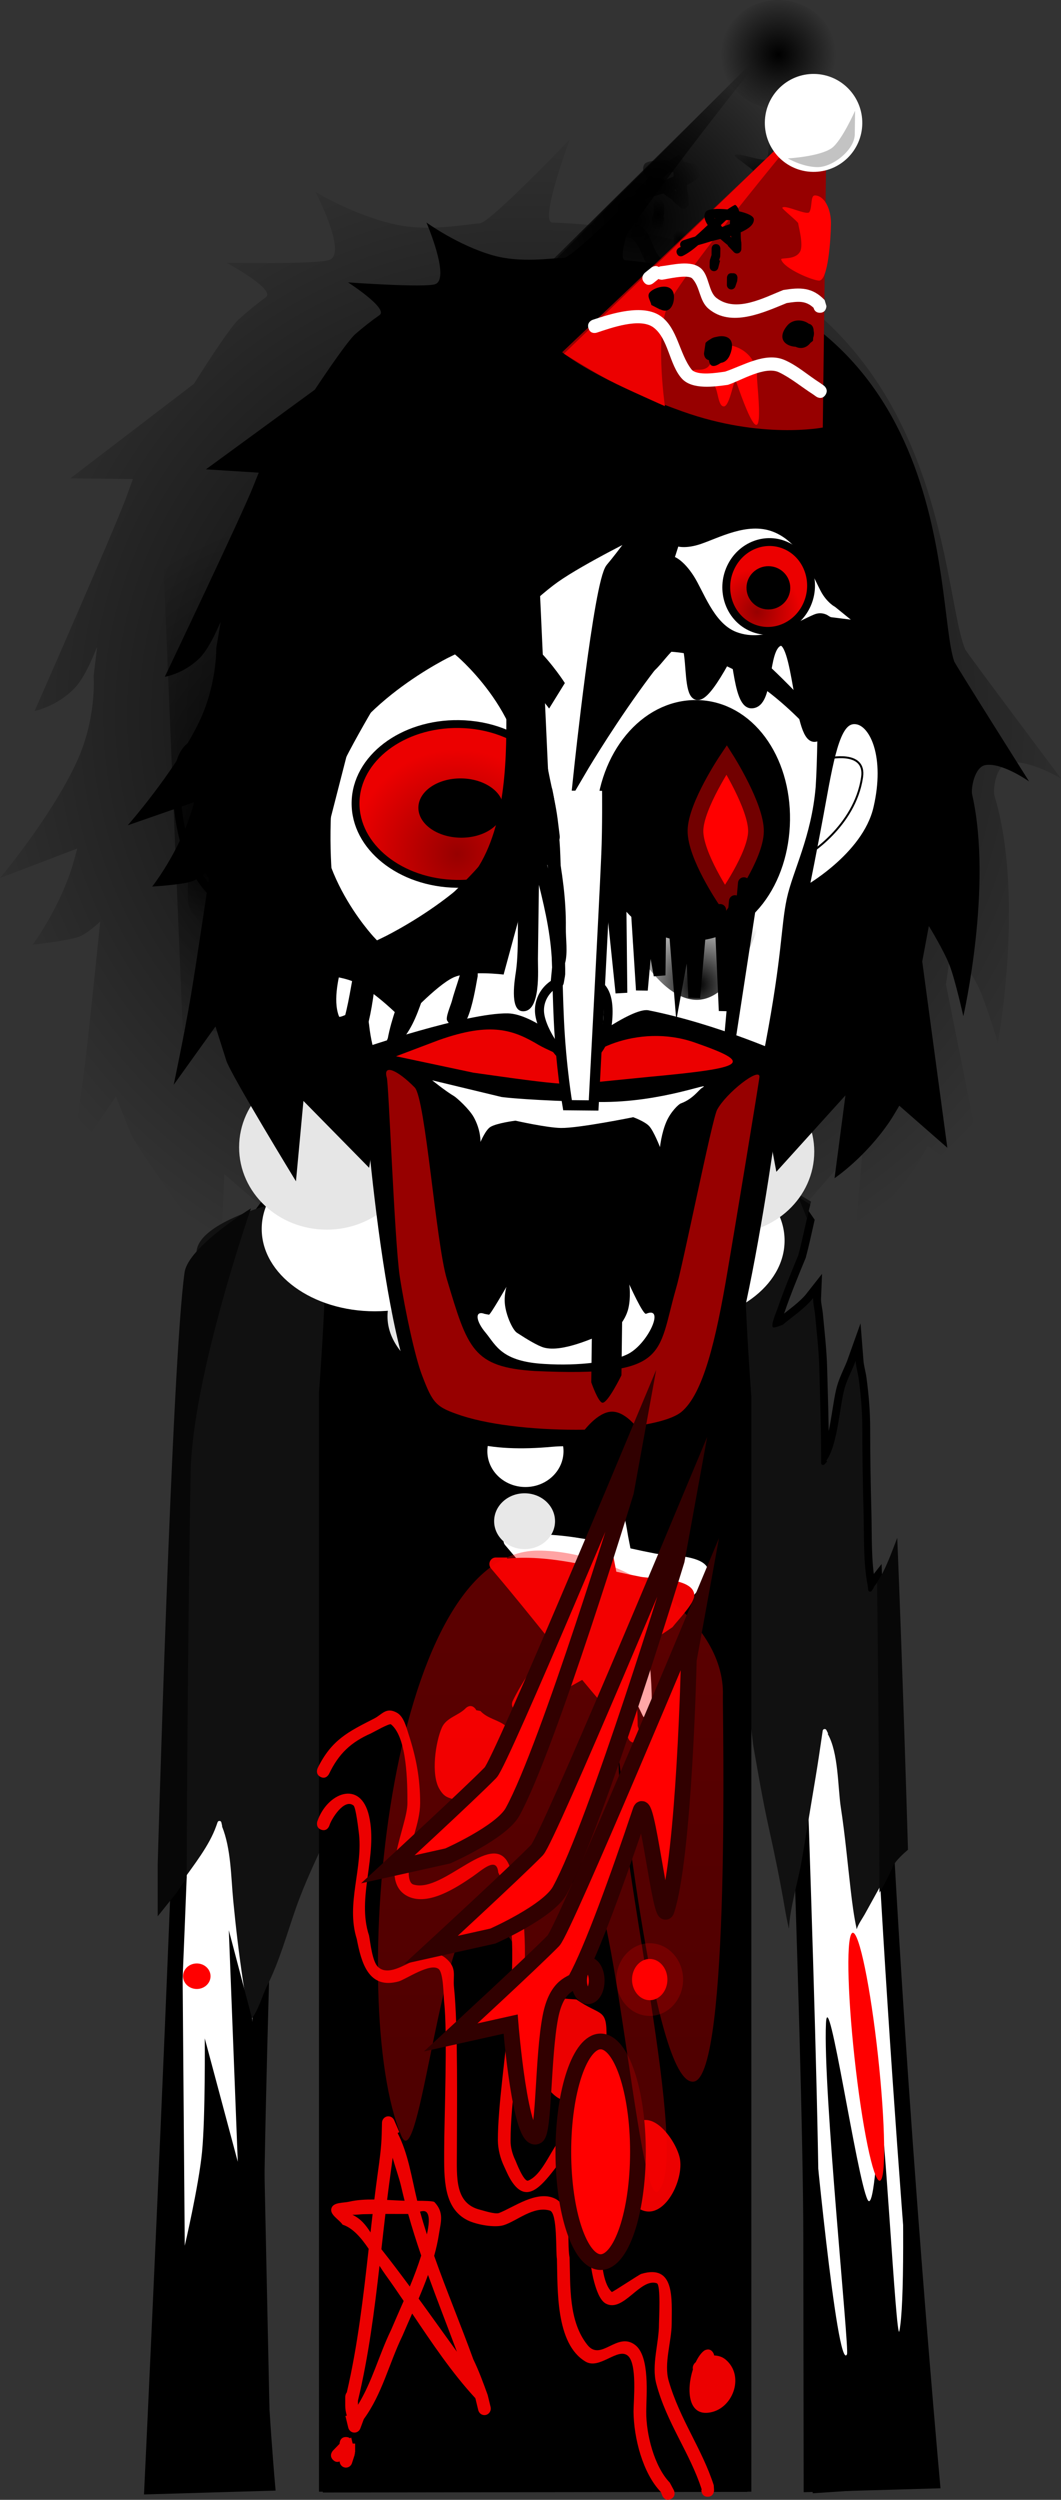<svg version="1.1" xmlns="http://www.w3.org/2000/svg" xmlns:xlink="http://www.w3.org/1999/xlink" width="135.108" height="318.13" viewBox="0,0,135.108,318.13"><rect x="0" y="0" width="135.108" height="318.13" fill="#333333" stroke="none"/><defs><radialGradient cx="238.545" cy="83.339" r="77.682" gradientUnits="userSpaceOnUse" id="color-1"><stop offset="0" stop-color="#000000"/><stop offset="1" stop-color="#000000" stop-opacity="0"/></radialGradient><radialGradient cx="238.875" cy="110.453" r="55.013" gradientUnits="userSpaceOnUse" id="color-2"><stop offset="0" stop-color="#000000"/><stop offset="1" stop-color="#000000" stop-opacity="0"/></radialGradient><radialGradient cx="240.636" cy="156.48" r="31.971" gradientUnits="userSpaceOnUse" id="color-3"><stop offset="0" stop-color="#000000"/><stop offset="1" stop-color="#000000" stop-opacity="0"/></radialGradient><radialGradient cx="251.188" cy="133.512" r="12.921" gradientUnits="userSpaceOnUse" id="color-4"><stop offset="0" stop-color="#000000"/><stop offset="1" stop-color="#000000" stop-opacity="0"/></radialGradient><radialGradient cx="228.341" cy="133.752" r="14.905" gradientUnits="userSpaceOnUse" id="color-5"><stop offset="0" stop-color="#000000"/><stop offset="1" stop-color="#000000" stop-opacity="0"/></radialGradient><radialGradient cx="239.594" cy="140.982" r="20.446" gradientUnits="userSpaceOnUse" id="color-6"><stop offset="0" stop-color="#000000"/><stop offset="1" stop-color="#000000" stop-opacity="0"/></radialGradient><radialGradient cx="240.96" cy="169.238" r="13.308" gradientUnits="userSpaceOnUse" id="color-7"><stop offset="0" stop-color="#000000"/><stop offset="1" stop-color="#000000" stop-opacity="0"/></radialGradient><radialGradient cx="240.716" cy="159.23" r="28.085" gradientUnits="userSpaceOnUse" id="color-8"><stop offset="0" stop-color="#000000"/><stop offset="1" stop-color="#000000" stop-opacity="0"/></radialGradient><radialGradient cx="247.247" cy="172.058" r="8.01" gradientUnits="userSpaceOnUse" id="color-9"><stop offset="0" stop-color="#000000"/><stop offset="1" stop-color="#000000" stop-opacity="0"/></radialGradient><radialGradient cx="248.602" cy="182.587" r="4.351" gradientUnits="userSpaceOnUse" id="color-10"><stop offset="0" stop-color="#000000"/><stop offset="1" stop-color="#000000" stop-opacity="0"/></radialGradient><radialGradient cx="259.805" cy="78.51" r="16.159" gradientUnits="userSpaceOnUse" id="color-11"><stop offset="0" stop-color="#000000"/><stop offset="1" stop-color="#000000" stop-opacity="0"/></radialGradient><radialGradient cx="199.299" cy="99.947" r="13.799" gradientUnits="userSpaceOnUse" id="color-12"><stop offset="0" stop-color="#000000"/><stop offset="1" stop-color="#000000" stop-opacity="0"/></radialGradient><radialGradient cx="200.232" cy="99.934" r="8.091" gradientUnits="userSpaceOnUse" id="color-13"><stop offset="0" stop-color="#000000"/><stop offset="1" stop-color="#000000" stop-opacity="0"/></radialGradient><radialGradient cx="256.239" cy="99.423" r="16.061" gradientUnits="userSpaceOnUse" id="color-14"><stop offset="0" stop-color="#000000"/><stop offset="1" stop-color="#000000" stop-opacity="0"/></radialGradient><radialGradient cx="254.902" cy="99.325" r="10.484" gradientUnits="userSpaceOnUse" id="color-15"><stop offset="0" stop-color="#000000"/><stop offset="1" stop-color="#000000" stop-opacity="0"/></radialGradient><radialGradient cx="217.738" cy="79.443" r="18.135" gradientUnits="userSpaceOnUse" id="color-16"><stop offset="0" stop-color="#000000"/><stop offset="1" stop-color="#000000" stop-opacity="0"/></radialGradient><radialGradient cx="278.822" cy="96.277" r="12.935" gradientUnits="userSpaceOnUse" id="color-17"><stop offset="0" stop-color="#000000"/><stop offset="1" stop-color="#000000" stop-opacity="0"/></radialGradient><radialGradient cx="277.47" cy="96.426" r="7.446" gradientUnits="userSpaceOnUse" id="color-18"><stop offset="0" stop-color="#000000"/><stop offset="1" stop-color="#000000" stop-opacity="0"/></radialGradient><radialGradient cx="239.856" cy="128.531" r="6.236" gradientUnits="userSpaceOnUse" id="color-19"><stop offset="0" stop-color="#000000"/><stop offset="1" stop-color="#000000" stop-opacity="0"/></radialGradient><radialGradient cx="239.242" cy="118.237" r="23.713" gradientUnits="userSpaceOnUse" id="color-20"><stop offset="0" stop-color="#000000"/><stop offset="1" stop-color="#000000" stop-opacity="0"/></radialGradient><radialGradient cx="252.359" cy="20.535" r="24.829" gradientUnits="userSpaceOnUse" id="color-21"><stop offset="0" stop-color="#000000"/><stop offset="1" stop-color="#000000" stop-opacity="0"/></radialGradient><radialGradient cx="251.942" cy="19.132" r="23.253" gradientUnits="userSpaceOnUse" id="color-22"><stop offset="0" stop-color="#000000"/><stop offset="1" stop-color="#000000" stop-opacity="0"/></radialGradient><radialGradient cx="270.457" cy="-0.651" r="7.365" gradientUnits="userSpaceOnUse" id="color-23"><stop offset="0" stop-color="#000000"/><stop offset="1" stop-color="#000000" stop-opacity="0"/></radialGradient><radialGradient cx="258.329" cy="24.358" r="13.907" gradientUnits="userSpaceOnUse" id="color-24"><stop offset="0" stop-color="#000000"/><stop offset="1" stop-color="#000000" stop-opacity="0"/></radialGradient><radialGradient cx="268.245" cy="29.947" r="2.371" gradientUnits="userSpaceOnUse" id="color-25"><stop offset="0" stop-color="#000000"/><stop offset="1" stop-color="#000000" stop-opacity="0"/></radialGradient><radialGradient cx="247.38" cy="25.896" r="1.919" gradientUnits="userSpaceOnUse" id="color-26"><stop offset="0" stop-color="#000000"/><stop offset="1" stop-color="#000000" stop-opacity="0"/></radialGradient><radialGradient cx="254.986" cy="15.939" r="5.749" gradientUnits="userSpaceOnUse" id="color-27"><stop offset="0" stop-color="#000000"/><stop offset="1" stop-color="#000000" stop-opacity="0"/></radialGradient><radialGradient cx="255.146" cy="19.733" r="2.037" gradientUnits="userSpaceOnUse" id="color-28"><stop offset="0" stop-color="#000000"/><stop offset="1" stop-color="#000000" stop-opacity="0"/></radialGradient><radialGradient cx="257.903" cy="22.957" r="1.223" gradientUnits="userSpaceOnUse" id="color-29"><stop offset="0" stop-color="#000000"/><stop offset="1" stop-color="#000000" stop-opacity="0"/></radialGradient><radialGradient cx="258.295" cy="122.567" r="12.174" gradientUnits="userSpaceOnUse" id="color-30"><stop offset="0" stop-color="#000000"/><stop offset="1" stop-color="#000000" stop-opacity="0"/></radialGradient><radialGradient cx="213.668" cy="94.756" r="37.251" gradientUnits="userSpaceOnUse" id="color-31"><stop offset="0" stop-color="#000000"/><stop offset="1" stop-color="#000000" stop-opacity="0"/></radialGradient><radialGradient cx="215.257" cy="98.111" r="20.671" gradientUnits="userSpaceOnUse" id="color-32"><stop offset="0" stop-color="#000000"/><stop offset="1" stop-color="#000000" stop-opacity="0"/></radialGradient><radialGradient cx="212.225" cy="105.459" r="15.773" gradientUnits="userSpaceOnUse" id="color-33"><stop offset="0" stop-color="#000000"/><stop offset="1" stop-color="#000000" stop-opacity="0"/></radialGradient><radialGradient cx="222.92" cy="124.722" r="6.208" gradientUnits="userSpaceOnUse" id="color-34"><stop offset="0" stop-color="#000000"/><stop offset="1" stop-color="#000000" stop-opacity="0"/></radialGradient><radialGradient cx="214.499" cy="128.818" r="5.99" gradientUnits="userSpaceOnUse" id="color-35"><stop offset="0" stop-color="#000000"/><stop offset="1" stop-color="#000000" stop-opacity="0"/></radialGradient><radialGradient cx="207.424" cy="126.827" r="7.284" gradientUnits="userSpaceOnUse" id="color-36"><stop offset="0" stop-color="#000000"/><stop offset="1" stop-color="#000000" stop-opacity="0"/></radialGradient><radialGradient cx="234.225" cy="111.824" r="16.716" gradientUnits="userSpaceOnUse" id="color-37"><stop offset="0" stop-color="#000000"/><stop offset="1" stop-color="#000000" stop-opacity="0"/></radialGradient><radialGradient cx="212.258" cy="98.444" r="6.403" gradientUnits="userSpaceOnUse" id="color-38"><stop offset="0" stop-color="#000000"/><stop offset="1" stop-color="#000000" stop-opacity="0"/></radialGradient><radialGradient cx="204.345" cy="97.541" r="15.796" gradientUnits="userSpaceOnUse" id="color-39"><stop offset="0" stop-color="#000000"/><stop offset="1" stop-color="#000000" stop-opacity="0"/></radialGradient><radialGradient cx="201.581" cy="96.973" r="6.537" gradientUnits="userSpaceOnUse" id="color-40"><stop offset="0" stop-color="#000000"/><stop offset="1" stop-color="#000000" stop-opacity="0"/></radialGradient><radialGradient cx="229.401" cy="100.92" r="9.525" gradientUnits="userSpaceOnUse" id="color-41"><stop offset="0" stop-color="#000000"/><stop offset="1" stop-color="#000000" stop-opacity="0"/></radialGradient><radialGradient cx="255.207" cy="116.014" r="5.757" gradientUnits="userSpaceOnUse" id="color-42"><stop offset="0" stop-color="#000000"/><stop offset="1" stop-color="#000000" stop-opacity="0"/></radialGradient><radialGradient cx="262.276" cy="118.301" r="8.263" gradientUnits="userSpaceOnUse" id="color-43"><stop offset="0" stop-color="#000000"/><stop offset="1" stop-color="#000000" stop-opacity="0"/></radialGradient><radialGradient cx="245.236" cy="114.652" r="10.268" gradientUnits="userSpaceOnUse" id="color-44"><stop offset="0" stop-color="#000000"/><stop offset="1" stop-color="#000000" stop-opacity="0"/></radialGradient><radialGradient cx="250.365" cy="117.046" r="7.113" gradientUnits="userSpaceOnUse" id="color-45"><stop offset="0" stop-color="#000000"/><stop offset="1" stop-color="#000000" stop-opacity="0"/></radialGradient><radialGradient cx="264.714" cy="118.542" r="11.784" gradientUnits="userSpaceOnUse" id="color-46"><stop offset="0" stop-color="#000000"/><stop offset="1" stop-color="#000000" stop-opacity="0"/></radialGradient><radialGradient cx="257.455" cy="117.834" r="7.002" gradientUnits="userSpaceOnUse" id="color-47"><stop offset="0" stop-color="#000000"/><stop offset="1" stop-color="#000000" stop-opacity="0"/></radialGradient><radialGradient cx="263.585" cy="71.033" r="18.039" gradientUnits="userSpaceOnUse" id="color-48"><stop offset="0" stop-color="#000000"/><stop offset="1" stop-color="#000000" stop-opacity="0"/></radialGradient><radialGradient cx="263.63" cy="65.261" r="11.851" gradientUnits="userSpaceOnUse" id="color-49"><stop offset="0" stop-color="#000000"/><stop offset="1" stop-color="#000000" stop-opacity="0"/></radialGradient><radialGradient cx="261.711" cy="68.29" r="6.541" gradientUnits="userSpaceOnUse" id="color-50"><stop offset="0" stop-color="#000000"/><stop offset="1" stop-color="#000000" stop-opacity="0"/></radialGradient><radialGradient cx="263.501" cy="64.752" r="3.293" gradientUnits="userSpaceOnUse" id="color-51"><stop offset="0" stop-color="#000000"/><stop offset="1" stop-color="#000000" stop-opacity="0"/></radialGradient><radialGradient cx="268.662" cy="16.26" r="6.394" gradientUnits="userSpaceOnUse" id="color-52"><stop offset="0" stop-color="#000000"/><stop offset="1" stop-color="#000000" stop-opacity="0"/></radialGradient><radialGradient cx="257.726" cy="37.57" r="5.946" gradientUnits="userSpaceOnUse" id="color-53"><stop offset="0" stop-color="#000000"/><stop offset="1" stop-color="#000000" stop-opacity="0"/></radialGradient><radialGradient cx="254.775" cy="33.31" r="18.094" gradientUnits="userSpaceOnUse" id="color-54"><stop offset="0" stop-color="#000000"/><stop offset="1" stop-color="#000000" stop-opacity="0"/></radialGradient><radialGradient cx="256.323" cy="32.915" r="2.259" gradientUnits="userSpaceOnUse" id="color-55"><stop offset="0" stop-color="#000000"/><stop offset="1" stop-color="#000000" stop-opacity="0"/></radialGradient><radialGradient cx="200.063" cy="98.635" r="11.851" gradientUnits="userSpaceOnUse" id="color-56"><stop offset="0" stop-color="#000000"/><stop offset="1" stop-color="#000000" stop-opacity="0"/></radialGradient><radialGradient cx="260.233" cy="117.72" r="10.302" gradientUnits="userSpaceOnUse" id="color-57"><stop offset="0" stop-color="#000000"/><stop offset="1" stop-color="#000000" stop-opacity="0"/></radialGradient><radialGradient cx="229.56" cy="101.11" r="13.347" gradientUnits="userSpaceOnUse" id="color-58"><stop offset="0" stop-color="#970000"/><stop offset="1" stop-color="#ec0000"/></radialGradient><radialGradient cx="267.751" cy="70.277" r="5.535" gradientUnits="userSpaceOnUse" id="color-59"><stop offset="0" stop-color="#970000"/><stop offset="1" stop-color="#ec0000"/></radialGradient><linearGradient x1="241.922" y1="-697.607" x2="241.922" y2="689.59" gradientUnits="userSpaceOnUse" id="color-60"><stop offset="0" stop-color="#ff0000"/><stop offset="1" stop-color="#ff0000" stop-opacity="0"/></linearGradient></defs><g transform="translate(-171.34,7.58)"><g data-paper-data="{&quot;isPaintingLayer&quot;:true}" fill-rule="nonzero" stroke-linejoin="miter" stroke-miterlimit="10" stroke-dasharray="" stroke-dashoffset="0" style="mix-blend-mode: normal"><g><path d="M183.701,74.819c0.041,-0.373 -1.227,3.464 -2.842,5.153c-2.265,2.369 -5.112,2.929 -5.112,2.929c0,0 10.532,-23.908 11.791,-27.525c0.23,-0.66 0.729,-1.992 0.729,-1.992l-7.965,-0.091l15.735,-12.029c0,0 4.362,-6.982 5.658,-8.157c1.096,-0.995 2.259,-1.95 3.491,-2.859c1.33,-0.98 -4.993,-4.389 -4.993,-4.389c0,0 11.789,0.231 13.161,-0.392c2.164,-0.982 -1.849,-8.631 -1.849,-8.631c0,0 4.962,3.037 10.301,4.176c4.184,0.892 8.686,-0.029 10.629,-0.172c1.339,-0.074 11.472,-10.704 11.472,-10.704c0,0 -3.941,10.54 -2.229,10.605c50.633,1.925 49.014,45.854 52.574,54.322c0.173,0.41 12.197,16.426 12.197,16.426c0,0 -4.191,-2.505 -6.675,-2.002c-1.639,0.331 -2.029,3.42 -1.782,4.246c3.858,12.863 0.415,31.402 0.415,31.402c0,0 -1.484,-5.01 -2.437,-7.034c-1.007,-2.137 -3.454,-5.465 -3.454,-5.465l-0.716,5.061c0,0 1.754,8.765 2.628,13.132c0.87,4.345 2.603,13.005 2.603,13.005l-7.547,-5.596c0,0 -0.859,1.572 -1.325,2.299c-3.389,5.278 -7.838,8.411 -7.838,8.411l0.99,-11.785l-9.784,11.296l-1.756,-6.85c0,0 -4.892,14.141 -28.192,14.768c-21.98,0.436 -30.553,-11.772 -30.553,-11.772l-0.727,6.208l-10.395,-8.974l-0.494,11.408c0,0 -10.598,-14.564 -11.402,-16.532c-0.315,-0.771 -1.903,-4.762 -1.903,-4.762l-5.822,8.54c0,0 1.231,-7.353 1.895,-12.795c0.596,-4.887 1.923,-18.001 1.923,-18.001c0,0 -1.651,1.573 -2.75,1.949c-1.586,0.542 -5.853,0.992 -5.853,0.992c0,0 2.995,-3.967 4.837,-9.311c0.323,-0.937 0.841,-2.925 0.841,-2.925l-9.835,3.755c0,0 6.47,-7.678 9.747,-14.736c2.602,-5.604 2.167,-10.918 2.172,-10.967z" fill="url(#color-1)" stroke="none" stroke-width="1.5" stroke-linecap="butt"/><path d="M202.074,98.144c-1.144,-9.276 -0.464,-21.896 -0.464,-21.896c0,0 2.075,4.625 3.208,6.048c0.747,0.938 0.089,3.037 0.089,3.037c0,0 2.68,-1.899 5.124,-5.315c2.639,-3.689 7.637,-7.75 9.712,-8.426c2.71,-0.882 3.904,3.708 3.904,3.708c0,0 6.245,-6.577 9.861,-9.257c3.902,-2.891 12.757,-7.505 12.757,-7.505c0,0 -2.682,3.933 -4.246,5.847c-1.663,2.035 -3.184,28.933 -3.184,28.933c0,0 12.664,-23.014 21.494,-27.236c0.748,-0.657 4.914,-1.936 8.056,-0.92c3.447,1.115 5.859,4.569 5.859,4.569c0,0 1.182,17.01 1.065,24.113c-0.255,7.251 -2.831,12.234 -3.483,16.116c-0.652,3.882 -0.215,7.846 -2.055,20.561c-1.149,7.935 -5.003,11.576 -12.403,19.164c-7.401,7.588 -11.419,12.221 -16.623,12.493c-5.008,0.261 -12.02,-6.091 -18.874,-12.596c-7.298,-6.927 -12.119,-10.401 -13.576,-18.86c-0.514,-2.987 -3.567,1.392 -4.577,-0.867c-2.237,-5.005 2.744,-14.399 2.296,-18.529c-0.539,-4.966 -3.314,-8.116 -3.938,-13.181z" fill="url(#color-2)" stroke="#000000" stroke-width="1.5" stroke-linecap="butt"/><g stroke="none" stroke-linecap="butt"><g><path d="M272.013,131.565c0,0 -3,39.589 -8.639,49.529c-2.833,4.994 -17.966,4.054 -23.594,4.788c-9.15,1.193 -16.602,0.289 -20.054,-4.508c-6.95,-9.657 -11.613,-47.584 -11.613,-47.584c0,0 15.608,-5.613 21.812,-5.813c4.039,-0.13 10.283,4.56 10.283,4.56c0,0 8.247,-6.314 10.83,-5.981c10.56,1.361 20.977,5.01 20.977,5.01z" fill="url(#color-3)" stroke-width="0"/><path d="M258.228,130.549c9.075,2.363 8.183,2.999 -6.622,4.947l-13.25,1.82l2.622,-2.111c-0.095,-2.303 8.433,-6.955 17.25,-4.655z" data-paper-data="{&quot;noHover&quot;:false,&quot;origItem&quot;:[&quot;Path&quot;,{&quot;applyMatrix&quot;:true,&quot;segments&quot;:[[[87.72283,305.82038],[0,-1.39308],[0,0]],[87.72283,306.59686],[[89.46501,306.42178],[0,0],[4.54688,-0.44914]],[[91.38689,305.05152],[2.74218,0.845],[-2.66406,-0.82216]]],&quot;closed&quot;:true,&quot;fillColor&quot;:[0,0,0,1]}]}" fill="url(#color-4)" stroke-width="0.5"/><path d="M219.75,132.063c7.758,-2.884 11.171,-1.894 15.084,-0.05c2.059,0.943 8.421,2.737 8.464,3.775c0.078,1.883 -6.128,1.334 -18.11,0.403l-11.735,-1.651l6.297,-2.477z" data-paper-data="{&quot;noHover&quot;:false,&quot;origItem&quot;:[&quot;Path&quot;,{&quot;applyMatrix&quot;:true,&quot;segments&quot;:[[81.36343,304.9982],[79.41031,305.67572],[[81.98063,305.9726],[0,0],[3.64844,0.4263]],[[86.05875,305.77468],[0,0.59378],[0,-0.32734]],[[85.10563,304.77744],[0.61718,0.31972],[-1.17188,-0.62422]],[[81.36345,304.9982],[2.40624,-0.82216],[0,0]]],&quot;closed&quot;:true,&quot;fillColor&quot;:[0,0,0,1]}]}" fill="url(#color-5)" stroke-width="0.5"/><path d="M229.013,139.209c2.363,0.231 9.559,0.218 15.229,0.018c9.577,-0.338 17.318,-3.796 15.397,-2.617c-0.447,0.271 -1.249,1.541 -3.055,2.227c-0.327,0.124 -1.439,1.184 -2.009,2.53c-0.671,1.585 -0.781,3.483 -0.781,3.483c0,0 -1.038,-2.073 -1.762,-2.724c-0.692,-0.623 -2.488,-1.102 -2.488,-1.102c0,0 -8.059,1.869 -10.777,1.965c-2.119,0.075 -6.898,-0.654 -6.898,-0.654c0,0 -2.783,0.453 -3.708,1.019c-0.717,0.439 -1.381,2.095 -1.381,2.095c0,0 -0.013,-1.587 -1.192,-3.278c-0.78,-1.119 -2.766,-2.525 -3.101,-2.681c-1.35,-0.631 -3.426,-1.981 -3.426,-1.981l10.604,1.754z" data-paper-data="{&quot;noHover&quot;:false,&quot;origItem&quot;:[&quot;Path&quot;,{&quot;applyMatrix&quot;:true,&quot;segments&quot;:[[83.43363,306.96974],[82.12895,306.77182],[[83.19927,307.34276],[0,0],[0.92968,0.47198]],[[87.01177,307.89086],[-2.35938,0],[2,0]],[[90.38677,307.51784],[-0.47656,0.27406],[0.60156,-0.35018]],[[87.88677,307.14482],[2.92968,0],[-1.73438,0]],[[83.43365,306.96974],[0.71874,0.09896],[0,0]]],&quot;closed&quot;:true,&quot;fillColor&quot;:[0,0,0,1]}]}" fill="url(#color-6)" stroke-width="0.5"/><path d="M229.333,168.588c0.193,0.048 2.425,-3.871 2.425,-3.871c0,0 -0.356,1.22 -0.061,2.56c0.336,1.527 1.361,3.216 1.978,3.535c1.605,0.832 3.254,1.621 4.203,1.805c2.671,0.499 7.137,-1.451 10.776,-3.21c0.448,-0.216 1.325,-1.412 1.583,-2.658c0.324,-1.569 -0.029,-3.227 -0.029,-3.227c0,0 2.3,4.006 2.733,3.817c2.914,-1.287 0.414,4.267 -2.625,5.631c-2.081,1.016 -6.987,1.888 -12.309,1.834c-6.395,-0.016 -7.365,-2.119 -8.992,-3.729c-1.703,-1.608 -1.833,-2.996 -0.332,-2.566z" data-paper-data="{&quot;noHover&quot;:false,&quot;origItem&quot;:[&quot;Path&quot;,{&quot;applyMatrix&quot;:true,&quot;segments&quot;:[[[83.55863,311.35458],[0,0],[-0.45312,-0.15226]],[[83.62895,311.78088],[-0.5,-0.52526],[0.47656,0.52526]],[[86.36333,312.45078],[-1.95312,-0.07612],[1.625,0.07612]],[[89.46489,312.1539],[-0.64844,0.29688],[0.94532,-0.39586]],[[89.81645,311.47638],[0.90626,-0.373],[-1.04688,0.4263]],[[85.22271,311.75804],[1.1875,0.27406],[-0.64062,-0.15226]],[[83.55865,311.35458],[0.25782,0.07612],[0,0]]],&quot;closed&quot;:true,&quot;fillColor&quot;:[0,0,0,1]}]}" fill="url(#color-7)" stroke-width="0.5"/><path d="M212.21,137.456c-0.691,-1.861 1.612,-1.051 4.287,1.151c1.696,1.439 4.34,20.741 6.251,25.508c3.654,9.201 4.546,11.629 13.91,11.71c20.301,-0.16 18.225,-3.046 20.588,-12.073c0.824,-2.954 4.182,-23.114 4.848,-24.322c1.233,-2.34 6.067,-6.073 6.122,-4.745c0.017,0.41 -2.69,21.502 -3.338,26.263c-1.245,9.47 -2.759,16.768 -5.926,19.345c-4.014,3.139 -23.442,4.333 -32.973,2.058c-3.928,-0.973 -4.401,-1.37 -6.273,-5.196c-1.116,-2.257 -2.947,-8.235 -4.069,-13.102c-1.071,-4.869 -3.094,-25.956 -3.427,-26.597z" data-paper-data="{&quot;noHover&quot;:false,&quot;origItem&quot;:[&quot;Path&quot;,{&quot;applyMatrix&quot;:true,&quot;segments&quot;:[[[78.98051,306.64252],[0,0],[0.09376,0.20554]],[[79.62895,309.80934],[-0.26562,-1.54534],[0.28126,1.54534]],[[80.69927,313.9201],[-0.3125,-0.72318],[0.52344,1.22562]],[[82.52739,315.59486],[-1.1875,-0.35018],[2.88282,0.82216]],[[91.51177,315.3208],[-1.26562,0.94396],[1,-0.77648]],[[93.91803,309.38302],[-0.5,2.9689],[0.25782,-1.49206]],[[94.38679,306.46742],[0,0.12942],[0,-0.41868]],[[92.62897,307.792],[0.40626,-0.72318],[-0.21874,0.37302]],[[91.74615,310.13666],[0.28908,-0.92112],[-0.83594,2.81664]],[[85.83989,313.22734],[4.26564,0.1751],[-2.85938,-0.12942]],[[81.60551,309.8626],[1,2.93844],[-0.52344,-1.5225]],[[80.10551,306.947],[0.5,0.47198],[-0.78906,-0.7232]],[[78.98051,306.6425],[-0.1875,-0.59378],[0,0]]],&quot;closed&quot;:true,&quot;fillColor&quot;:[0,0,0,1]}]}" fill="url(#color-8)" stroke-width="0.5"/></g><path d="M245.216,176.939l-0.509,-12.298l4.524,-0.16l0.467,11.29c0,0 -1.81,3.799 -2.63,3.828c-0.648,0.023 -1.853,-2.66 -1.853,-2.66z" fill="url(#color-9)" stroke-width="0"/><path d="M252.971,183.278c0,0 -1.963,1.083 -4.221,1.163c-2.258,0.08 -4.472,-0.687 -4.472,-0.687c0,0 2.06,-2.946 4.318,-3.025c2.258,-0.08 4.375,2.55 4.375,2.55z" fill="url(#color-10)" stroke-width="0"/></g><path d="M265.648,76.399c0,0 1.887,1.385 5.212,4.312c3.037,2.673 5.298,5.677 5.298,5.677l-0.051,2.441c0,0 -8.558,-9.827 -18.894,-12.363c-8.264,-2.027 -13.603,0.751 -13.603,0.751l1.14,-8.348c0,0 4.482,-1.882 10.642,0.137c6.378,2.091 10.302,5.152 10.302,5.152z" data-paper-data="{&quot;index&quot;:null}" fill="url(#color-11)" stroke="none" stroke-width="1.5" stroke-linecap="butt"/><path d="M204.843,110.978c0,0 -2.68,2.929 -4.547,1.533c-0.504,-0.377 0.133,-4.462 -0.399,-4.934c-1.009,-0.895 -2.028,-1.96 -2.901,-3.186c-0.876,-1.229 -1.606,-2.62 -2.032,-4.164c-2.008,-7.265 -1.135,-12.757 1.404,-13.178c2.539,-0.421 3.68,2.906 5.35,10.484c1.669,7.578 3.126,13.444 3.126,13.444z" data-paper-data="{&quot;index&quot;:null}" fill="url(#color-12)" stroke="#000000" stroke-width="1" stroke-linecap="butt"/><path d="M204.369,105.952c0,0 -1.375,2.179 -2.506,1.374c-0.548,-0.391 -0.617,-3.453 -1.251,-4.039c-1.844,-1.704 -3.801,-4.241 -4.426,-7.658c-0.716,-3.913 4.775,-3.263 4.775,-3.263" fill="url(#color-13)" stroke="#000000" stroke-width="0.25" stroke-linecap="round"/><path d="M243.71,99.626c-0.071,-8.207 5.241,-15.062 12.235,-15.309c6.994,-0.247 12.472,6.221 12.811,14.425c0.339,8.205 -4.481,15.392 -12.122,15.781c-7.268,0.369 -12.85,-6.327 -12.924,-14.898z" fill="url(#color-14)" stroke="#000000" stroke-width="3.5" stroke-linecap="butt"/><path d="M250.357,99.704c-0.145,-3.511 4.133,-10.236 4.133,-10.236c0,0 4.821,6.404 4.966,9.915c0.145,3.511 -4.151,9.799 -4.151,9.799c0,0 -4.803,-5.967 -4.948,-9.478z" fill="url(#color-15)" stroke="#720000" stroke-width="2" stroke-linecap="butt"/><path d="M211.731,78.63c0,0 3.992,-3.933 9.953,-5.823c6.606,-2.095 14.229,8.11 14.229,8.11l-2.166,3.712c0,0 -5.845,-6.949 -11.247,-5.696c-7.224,1.677 -8.331,4.031 -13.761,5.818c-4.652,1.531 -8.723,1.85 -8.723,1.85l-0.296,-2.123c0,0 4.688,-0.713 6.788,-1.342c1.733,-0.519 4.967,-2.552 4.967,-2.552z" fill="url(#color-16)" stroke="none" stroke-width="1.5" stroke-linecap="butt"/><path d="M275.607,94.928c1.038,-7.674 1.901,-11.071 4.468,-10.831c2.567,0.241 5.176,4.88 3.774,12.265c-1.332,7.019 -10.248,12.19 -10.248,12.19c0,0 0.968,-5.951 2.007,-13.625z" data-paper-data="{&quot;index&quot;:null}" fill="url(#color-17)" stroke="#000000" stroke-width="1" stroke-linecap="butt"/><path d="M275.935,89.722c0,0 5.775,-1.594 5.384,2.358c-0.7,7.085 -7.66,11.429 -7.66,11.429" data-paper-data="{&quot;index&quot;:null}" fill="url(#color-18)" stroke="#000000" stroke-width="0.25" stroke-linecap="round"/><path d="M239.966,134.397c-1.36,0.048 -4.825,-3.995 -5.263,-6.666c-0.392,-2.39 1.528,-4.944 4.778,-5.058c3.25,-0.115 5.552,0.431 5.521,5.155c-0.027,4.009 -1.786,6.454 -5.036,6.568z" fill="url(#color-19)" stroke="#000000" stroke-width="1.15" stroke-linecap="butt"/><path d="M243.116,95.846c0,0 0.344,5.059 0.383,9.09c0.078,7.982 0.042,35.458 0.042,35.458l-3.921,0.149c0,0 -1.276,-5.285 -1.978,-12.065c-0.95,-9.177 -1.45,-20.761 -2.039,-25.005c-0.558,-4.023 -1.48,-7.247 -1.48,-7.247" fill="url(#color-20)" stroke="#000000" stroke-width="1.3" stroke-linecap="round"/><path d="M232.914,34.19l37.811,-37.386l1.95,46.157c0,0 -9.127,2.156 -21.215,-1.266c-12.998,-3.68 -18.546,-7.505 -18.546,-7.505z" fill="url(#color-21)" stroke="none" stroke-width="0" stroke-linecap="butt"/><path d="M233.2,34.387l37.316,-37.507c0,0 -17.95,22.267 -21.792,29.267c-2.247,4.095 0.059,14.929 0.059,14.929c0,0 -5.865,-2.1 -8.583,-3.266c-2.449,-1.051 -7.001,-3.422 -7.001,-3.422z" fill="url(#color-22)" stroke="none" stroke-width="0" stroke-linecap="butt"/><path d="M277.788,-0.798c0.092,3.826 -3.115,6.993 -7.164,7.074c-4.049,0.081 -7.406,-2.955 -7.498,-6.781c-0.092,-3.826 3.115,-6.993 7.164,-7.074c4.049,-0.081 7.406,2.955 7.498,6.781z" fill="url(#color-23)" stroke="#000000" stroke-width="0" stroke-linecap="butt"/><path d="M271.327,26.77c-0.644,0.023 -0.884,-0.377 -0.974,-0.657c-1.251,-0.993 -2.392,-0.807 -4.075,-0.478c-3.328,1.456 -8.156,3.916 -11.711,1.355c-1.464,-1.055 -1.402,-2.995 -2.669,-4.143c-0.69,-0.625 -3.905,0.292 -4.497,0.381c0,0 -0.294,0.044 -0.584,-0.073l-0.772,0.647c0,0 -0.746,0.625 -1.393,-0.101c-0.647,-0.725 0.098,-1.35 0.098,-1.35l0.909,-0.762c0,0 0.539,-0.451 1.098,-0.141c0.178,-0.089 0.334,-0.113 0.334,-0.113c1.704,-0.256 4.446,-1.157 6.024,0.01c1.299,0.96 1.3,3.24 2.562,4.067c3.087,2.021 7.18,-0.408 9.992,-1.6c2.496,-0.499 4.319,-0.621 6.279,1.119l0.324,0.848c0,0 0.04,0.957 -0.947,0.991z" fill="url(#color-24)" stroke="none" stroke-width="0.5" stroke-linecap="butt"/><path d="M269.766,28.4c0.739,0.122 0.771,0.907 0.771,0.907l-0,0.029c0.098,0.299 0.106,0.641 -0.01,1.015l-0.004,0.419c-0.111,0.112 -0.232,0.215 -0.36,0.307c-0.582,0.815 -1.468,0.958 -2.193,0.67c-1.61,-0.009 -2.913,-1.045 -1.449,-2.919c0.783,-1.002 2.295,-1.026 3.246,-0.427z" fill="url(#color-25)" stroke="none" stroke-width="0.5" stroke-linecap="butt"/><path d="M247.327,27.431c-0.035,0.004 -0.055,0.005 -0.055,0.005l-1.316,-0.556c-0.145,-0.543 -0.694,-1.13 -0.434,-1.63c0.413,-0.795 3.144,-1.839 3.679,-0.155c0.259,0.816 0.001,2.147 -0.829,2.426c-0.323,0.109 -0.692,0.059 -1.043,-0.089z" fill="url(#color-26)" stroke="none" stroke-width="0.5" stroke-linecap="butt"/><path d="M252.526,18.074c-0.691,0.623 -1.414,1.197 -2.224,1.634c0,0 -0.576,0.306 -0.894,-0.254c-0.318,-0.56 0.259,-0.866 0.259,-0.866c0.082,-0.043 0.164,-0.087 0.245,-0.133c-0.022,-0.036 -0.041,-0.077 -0.059,-0.122c-0.233,-0.598 0.383,-0.821 0.383,-0.821l0.779,-0.283c0.325,-0.118 0.653,-0.225 0.981,-0.328c0.614,-0.551 1.207,-1.144 1.804,-1.721c-0.531,-0.689 -0.758,-1.356 -0.376,-1.891c0.283,-0.396 1.705,-0.535 3.217,-0.462c0.527,-0.37 1.084,-0.737 1.158,-0.693c0.283,0.169 0.481,0.481 0.621,0.877c1.23,0.203 2.214,0.551 2.268,1.015c0.089,0.766 -0.752,1.411 -1.874,1.94c0.037,0.61 0.079,1.155 0.185,1.51l-0.018,0.078l0.026,-0.001l0.032,0.765c0.015,0.352 -0.268,0.648 -0.631,0.661c-0.182,0.006 -0.349,-0.059 -0.473,-0.17l-0.967,-0.869l0.04,-0.042c-0.383,-0.255 -0.796,-0.543 -1.203,-0.851c-0.744,0.221 -1.379,0.393 -1.725,0.52c-0.514,0.186 -1.034,0.344 -1.552,0.508zM255.96,15.356c0.384,-0.163 0.779,-0.327 1.161,-0.474c-0.012,-0.194 -0.014,-0.383 -0.002,-0.559c-0.193,0.004 -0.394,0.013 -0.595,0.019c-0.262,0.266 -0.533,0.534 -0.76,0.744c0.079,0.091 0.144,0.177 0.186,0.251c0.004,0.006 0.007,0.013 0.011,0.019zM257.451,16.786c-0.02,-0.08 -0.041,-0.162 -0.06,-0.247c-0.052,0.018 -0.105,0.037 -0.158,0.055c0.074,0.062 0.147,0.125 0.218,0.192zM254.719,14.129c0.035,0.028 0.073,0.058 0.112,0.091c0.01,-0.009 0.02,-0.018 0.03,-0.027c-0.05,-0.019 -0.097,-0.04 -0.143,-0.064z" fill="url(#color-27)" stroke="none" stroke-width="0.5" stroke-linecap="butt"/><path d="M255.197,17.815c0.658,-0.023 0.684,0.615 0.684,0.615l0.032,0.765c0.002,0.048 0.002,0.097 0,0.145c0.028,0.169 -0.015,0.313 -0.015,0.313c-0.012,0.039 -0.024,0.077 -0.036,0.116c-0.022,0.106 -0.05,0.211 -0.082,0.315l0.152,0.031l-0.218,1.017c-0.055,0.286 -0.308,0.508 -0.621,0.519c-0.363,0.013 -0.669,-0.262 -0.684,-0.615l-0.032,-0.765l0.047,-0.002l-0.043,-0.101c0.076,-0.264 0.153,-0.529 0.229,-0.793c-0.006,-0.045 -0.01,-0.09 -0.012,-0.134l-0.032,-0.765c0,0 -0.026,-0.638 0.631,-0.661z" fill="url(#color-28)" stroke="none" stroke-width="0.5" stroke-linecap="butt"/><path d="M257.865,21.818c0.04,-0.008 0.084,-0.012 0.131,-0.014c0.392,-0.014 0.559,0.207 0.631,0.387c0.031,0.07 0.05,0.147 0.053,0.227c0.001,0.031 0,0.062 -0.003,0.092l-0.012,0.366l-0.227,0.76c-0.072,0.264 -0.314,0.462 -0.61,0.472c-0.363,0.013 -0.669,-0.262 -0.684,-0.615l-0.042,-1.02c0,0 -0.026,-0.638 0.631,-0.661c0.047,-0.002 0.091,0 0.132,0.005z" fill="url(#color-29)" stroke="none" stroke-width="0.5" stroke-linecap="butt"/><path d="M268.079,107.034c0.158,3.816 -3.196,17.463 -9.914,17.7c-6.718,0.237 -13.565,-12.199 -13.723,-16.015c-0.158,-3.816 6.556,0.088 13.274,-0.149c6.718,-0.237 10.205,-5.352 10.363,-1.536z" fill="url(#color-30)" stroke="none" stroke-width="0" stroke-linecap="butt"/><path d="M194.614,123.587l-2.599,-62.863l38.514,-1.358l4.055,38.907l-5.592,24.271c0,0 -5.209,-0.372 -7.534,0.778c-2.542,1.257 -7.124,6.472 -7.124,6.472c0,0 -4.739,-4.193 -8.055,-5.237c-3.257,-1.025 -11.666,-0.971 -11.666,-0.971z" fill="url(#color-31)" stroke="none" stroke-width="0" stroke-linecap="butt"/><path d="M229.087,98.49c-2.557,10.793 -19.255,19.18 -19.255,19.18c0,0 -10.925,-9.847 -8.367,-20.64c2.557,-10.793 17.628,-18.446 17.628,-18.446c0,0 12.552,9.113 9.994,19.906z" fill="url(#color-32)" stroke="#ffffff" stroke-width="1.4" stroke-linecap="butt"/><path d="M227.317,97.829c0.258,6.239 -6.421,11.54 -14.919,11.84c-8.497,0.3 -15.595,-4.515 -15.853,-10.755c-0.258,-6.239 6.421,-11.54 14.919,-11.84c8.497,-0.3 15.595,4.515 15.853,10.755z" fill="url(#color-33)" stroke="#000000" stroke-width="1" stroke-linecap="butt"/><path d="M224.669,121.025c0.377,0.265 0.398,0.759 0.398,0.759l0.044,1.198c-0.232,1.266 -1.006,10.805 -4.245,6.47c-0.305,-0.408 0.448,-2.262 0.572,-2.844c0.447,-2.084 1.511,-4.683 1.385,-6.752c0,0 -0.04,-0.957 0.947,-0.991c0.986,-0.035 1.026,0.922 1.026,0.922c0.007,0.247 -0.041,0.686 -0.127,1.239z" fill="url(#color-34)" stroke="none" stroke-width="0.5" stroke-linecap="butt"/><path d="M214.385,123.864c0,0 0.274,-0.919 1.223,-0.649c0.451,0.128 0.626,0.404 0.684,0.657c0.958,-0.015 0.997,0.923 0.997,0.923l-0.015,0.851c-0.786,2.625 -1.477,4.975 -3.06,6.901l0.347,0.267l-1.071,1.31c-0.172,0.214 -0.437,0.355 -0.739,0.365c-0.545,0.019 -1.004,-0.394 -1.026,-0.922c-0.006,-0.133 0.017,-0.261 0.063,-0.378l0.304,-0.832c0.393,-2.782 1.473,-5.75 2.292,-8.493z" fill="url(#color-35)" stroke="none" stroke-width="0.5" stroke-linecap="butt"/><path d="M208.73,121.604c0.193,-0.069 0.436,-0.076 0.734,0.055c0.9,0.397 0.494,1.268 0.494,1.268l-0.088,0.045c-0.197,2.702 -0.37,5.505 -0.993,8.142c-0.321,1.358 -0.477,3.423 -2.903,2.193c-2.002,-1.015 -0.864,-2.193 -0.573,-3.426c0.703,-2.984 0.85,-6.137 1.496,-9.15c0,0 0.201,-0.936 1.167,-0.738c0.966,0.198 0.766,1.135 0.766,1.135c-0.034,0.159 -0.067,0.317 -0.1,0.476z" fill="url(#color-36)" stroke="none" stroke-width="0.5" stroke-linecap="butt"/><path d="M233.595,109.611c0.145,3.496 0.289,6.992 0.434,10.487c0.058,1.406 0.922,7.593 -1.952,7.494c-1.959,-0.067 -1.345,-4.634 -1.254,-5.592c0.498,-5.241 -1.32,-12.868 0.99,-17.883l-0.322,-0.142l0.178,-0.382c-0.62,-2.081 -1.157,-4.183 -1.495,-6.337c0,0 -0.148,-0.947 0.828,-1.087c0.976,-0.14 1.124,0.807 1.124,0.807c0.223,1.423 0.531,2.822 0.892,4.208l0.103,-0.974c0.042,-0.473 0.442,-0.852 0.944,-0.87c0.495,-0.017 0.92,0.322 1.009,0.78l0.226,1.052c1.281,4.694 2.479,9.468 2.678,14.322c0.066,1.593 0.509,3.464 0.163,5.007c0.05,0.537 0.087,1.079 0.108,1.624l-0.045,0.074l0.038,0.005l-0.141,1.084c-0.052,0.464 -0.447,0.832 -0.942,0.849c-0.545,0.019 -1.004,-0.394 -1.026,-0.922c-0.001,-0.031 -0.001,-0.061 0.001,-0.091l0.085,-1.901l0.01,0c-0.295,-4.026 -1.411,-7.836 -2.633,-11.615zM233.154,101.702c0.013,-0.067 0.027,-0.134 0.043,-0.202l-0.1,-0.01c0.019,0.071 0.038,0.141 0.057,0.212zM234.85,107.252c-0.041,-0.173 -0.083,-0.346 -0.125,-0.519c-0.012,0.008 -0.024,0.016 -0.036,0.024c0.054,0.165 0.107,0.33 0.161,0.496z" fill="url(#color-37)" stroke="none" stroke-width="0.5" stroke-linecap="butt"/><path d="M218.657,98.218c0.096,2.315 -2.691,4.292 -6.225,4.416c-3.534,0.125 -6.476,-1.651 -6.572,-3.965c-0.096,-2.315 2.691,-4.292 6.225,-4.416c3.534,-0.125 6.476,1.651 6.572,3.965z" fill="url(#color-38)" stroke="none" stroke-width="0" stroke-linecap="butt"/><path d="M201.674,112.458c0,0 -1.356,-6.23 -1.012,-14.909c0.107,-2.7 7.153,-14.942 7.153,-14.942" fill="url(#color-39)" stroke="#000000" stroke-width="2" stroke-linecap="round"/><path d="M202.906,90.795l-2.65,12.356" fill="url(#color-40)" stroke="#000000" stroke-width="2" stroke-linecap="round"/><path d="M227.994,109.911l2.812,-17.982" fill="url(#color-41)" stroke="#000000" stroke-width="2" stroke-linecap="round"/><path d="M256.467,112.872l-1.183,8.557l-1.544,-10.803" fill="url(#color-42)" stroke="#000000" stroke-width="1.5" stroke-linecap="round"/><path d="M263.174,110.507l-0.673,15.565l-1.466,-14.212" fill="url(#color-43)" stroke="#000000" stroke-width="1.5" stroke-linecap="round"/><path d="M245.691,107.078l1.15,17.203l-3.211,-19.26" fill="url(#color-44)" stroke="#000000" stroke-width="1.5" stroke-linecap="round"/><path d="M252.013,111.326l0.422,10.204l-2.105,-8.441l-0.437,10.66l-1.65,-13.354" fill="url(#color-45)" stroke="#000000" stroke-width="1.5" stroke-linecap="round"/><path d="M265.901,107.43l-2.374,22.224l0.857,-21.745" fill="url(#color-46)" stroke="#000000" stroke-width="1.5" stroke-linecap="round"/><path d="M258.242,113.33l-0.42,11.085l-1.422,-13.149" fill="url(#color-47)" stroke="#000000" stroke-width="1.5" stroke-linecap="round"/><path d="M281.559,68.158c0.12,2.906 -4.59,18.365 -7.673,18.723c-2.625,0.304 -3.418,-14.417 -6.071,-13.275c-2.407,1.036 -0.781,8.887 -3.711,8.99c-2.337,0.082 -2.642,-9.096 -3.624,-7.112c-7.02,14.184 -5.168,0.265 -6.932,-0.964c-1.982,-1.381 -4.321,4.74 -5.961,4.072c-1.194,-0.486 -2.013,-7.541 -2.08,-9.163c-0.315,-7.623 7.5,-14.087 17.456,-14.438c9.956,-0.351 18.282,5.544 18.598,13.167z" fill="url(#color-48)" stroke="#000000" stroke-width="1" stroke-linecap="butt"/><path d="M275.572,68.931c0,0 -1.381,-0.952 -3.068,-0.201c-2.765,1.231 -6.878,4.261 -10.975,2.998c-3.072,-0.947 -4.764,-5.131 -6.394,-7.284c-1.869,-2.471 -3.449,-2.874 -3.449,-2.874c0,0 1.47,0.353 3.911,-0.569c2.737,-1.033 6.646,-3.302 10.132,-2.228c3.863,1.19 5.631,5.213 7.217,7.727c1.122,1.779 2.625,2.431 2.625,2.431z" fill="url(#color-49)" stroke="#ffffff" stroke-width="1.4" stroke-linecap="butt"/><path d="M269.133,66.97c-1.354,3.223 -5.085,4.788 -8.335,3.495c-3.25,-1.293 -4.787,-4.954 -3.433,-8.177c1.354,-3.223 5.085,-4.788 8.335,-3.495c3.25,1.293 4.787,4.954 3.433,8.177z" fill="url(#color-50)" stroke="#000000" stroke-width="1" stroke-linecap="butt"/><path d="M266.792,64.636c0.07,1.689 -1.347,3.111 -3.164,3.175c-1.818,0.064 -3.348,-1.253 -3.417,-2.943c-0.07,-1.689 1.347,-3.111 3.164,-3.175c1.818,-0.064 3.348,1.253 3.417,2.943z" fill="url(#color-51)" stroke="none" stroke-width="0" stroke-linecap="butt"/><path d="M272.305,14.118c0.091,2.199 0.019,8.065 -1.34,8.113c-0.96,0.034 -5.401,-1.442 -5.86,-2.724c-0.109,-0.304 2.111,0.055 2.784,-1.249c0.507,-0.983 -0.492,-3.689 -0.504,-3.967c-0.009,-0.213 -2.593,-1.955 -2.516,-2.09c0.309,-0.541 3.797,0.983 4.109,0.4c0.417,-0.779 0,-2.353 0.702,-2.378c1.359,-0.048 2.534,1.696 2.625,3.894z" fill="url(#color-52)" stroke="none" stroke-width="0" stroke-linecap="butt"/><path d="M262.376,36.163c0.065,1.571 2.6,14.171 -3.109,0.861c-0.323,-0.753 -0.69,3.631 -1.631,3.664c-0.958,0.034 -0.978,-2.619 -1.751,-3.011c-1.42,-0.72 -3.285,0.389 -3.349,-1.167c-0.056,-1.357 1.278,-0.393 2.346,-1.229c0.823,-0.645 1.211,-3.254 2.394,-3.295c2.717,-0.096 5.001,1.775 5.1,4.178z" fill="url(#color-53)" stroke="none" stroke-width="0" stroke-linecap="butt"/><path d="M272.815,38.334c-0.514,0.815 -1.357,0.314 -1.357,0.314l-0.538,-0.322c-1.752,-0.939 -3.385,-2.109 -5.241,-2.848c-2.155,-0.858 -5.698,1.448 -7.6,2.134c-1.992,0.35 -5.324,0.988 -6.977,-0.564c-1.999,-1.876 -2.319,-5.535 -4.653,-7.012c-2.109,-1.334 -6.451,0.403 -8.494,1.145c0,0 -0.923,0.336 -1.273,-0.561c-0.349,-0.897 0.574,-1.232 0.574,-1.232c2.746,-0.998 7.438,-2.683 10.233,-0.975c2.576,1.573 3.037,5.105 4.967,7.247c0.881,0.978 4.011,0.293 5.092,0.106c2.595,-0.951 5.869,-3.08 8.782,-2.093c1.971,0.668 3.715,2.009 5.536,2.976l0.619,0.367c0,0 0.843,0.502 0.328,1.317z" fill="url(#color-54)" stroke="none" stroke-width="0.5" stroke-linecap="butt"/><path d="M256.839,34.562c-1.21,0.881 -1.667,0.45 -1.801,-0.303c-0.762,-0.109 -0.795,-0.911 -0.795,-0.911l0.154,-1.516c0.191,-0.205 0.434,-0.39 0.705,-0.546c0.227,-0.181 0.529,-0.304 0.851,-0.363c1.417,-0.419 2.958,-0.003 2.28,2.212c-0.281,0.916 -0.813,1.337 -1.392,1.427z" fill="url(#color-55)" stroke="none" stroke-width="0.5" stroke-linecap="butt"/><path d="M198.306,109.822c-2.954,0.059 -3.021,-2.72 -3.021,-2.72l-0.011,-0.445c-0.139,-6.25 0.616,-12.38 4.051,-17.809c0,0 1.529,-2.376 4.057,-0.934c2.528,1.442 0.999,3.818 0.999,3.818c-2.897,4.406 -3.334,9.701 -3.2,14.807l0.011,0.445c0,0 0.067,2.779 -2.887,2.838z" fill="url(#color-56)" stroke="none" stroke-width="0.5" stroke-linecap="butt"/></g><path d="M190.728,308.835c0,0 5.314,-111.576 5.143,-137.876c-0.059,-9.075 8.84,-40.918 43.407,-41.096c17.435,-0.09 28.288,8.481 34.732,17.986c-0.328,1.452 -0.64,2.916 -1.016,4.312c-0.957,2.315 -1.903,4.617 -2.716,6.987c-0.111,0.324 -0.811,1.904 -0.507,2.18c0.145,0.131 1.056,-0.248 1.233,-0.314c1.262,-1.058 2.85,-2.098 3.883,-3.417c-0.029,0.674 0.188,1.524 0.238,2.058c0.216,2.317 0.488,4.632 0.547,6.959c0.089,3.497 0.213,6.994 0.223,10.492c0.001,0.333 0.004,1.167 0.005,1.5c0,0 0,0 0,0c0,0.138 0.112,0.249 0.25,0.249c0.075,0 0.142,-0.033 0.188,-0.085l0.331,-0.373l-0.103,-0.092c1.46,-2.028 1.701,-7.062 2.33,-9.236c0.348,-1.201 0.978,-2.303 1.392,-3.468c0.059,0.759 0.309,1.625 0.39,2.219c0.295,2.173 0.469,4.241 0.47,6.435c0.002,3.505 0.058,7.001 0.155,10.505c0.086,3.12 -0.059,6.435 0.539,9.502l0.053,0.486c0.012,0.127 0.119,0.226 0.249,0.226c0.09,0 0.169,-0.047 0.213,-0.119l0.267,-0.418l-0.037,-0.024c0.035,-0.043 0.07,-0.087 0.104,-0.131c0.071,2.284 0.15,4.594 0.237,6.923c1.835,49.16 7.083,106.908 7.083,106.908l-15.333,0.44c0,0 -0.025,-17.074 -0.044,-31.42c-0.031,-24.563 -3.128,-102.595 -3.128,-102.595c0,0 0.082,-3.45 -3.041,-3.511c-3.708,-0.072 -3.18,3.468 -3.18,3.468l0.222,134.045l-52.057,0.08l-0.33,-134.449c0,0 0.302,-3.249 -3.116,-3.266c-3.359,-0.017 -3.04,3.238 -3.04,3.238c0,0 -3.106,81.395 -3.037,105.656c0.037,12.998 1.418,28.608 1.418,28.608z" fill="#ffffff" stroke="#000000" stroke-width="2" stroke-linecap="butt"/><path d="M194.443,160.53c0.171,-3.284 1.775,-7.283 1.928,-8.878c0.366,-3.812 10.384,-6.211 10.384,-6.211l65.503,-1.469c0,0 1.019,0.536 2.357,1.365c-0.588,2.237 -1.025,4.615 -1.62,6.825c-0.957,2.315 -1.903,4.617 -2.716,6.987c-0.111,0.324 -0.811,1.904 -0.507,2.18c0.145,0.131 1.056,-0.248 1.233,-0.314c1.262,-1.058 2.85,-2.098 3.883,-3.417c-0.029,0.674 0.188,1.524 0.238,2.058c0.216,2.317 0.488,4.632 0.547,6.959c0.089,3.497 0.213,6.994 0.223,10.492c0.001,0.333 0.004,1.167 0.005,1.5c0,0 0,0 0,0c0,0.138 0.112,0.249 0.25,0.249c0.075,0 0.142,-0.033 0.188,-0.085l0.331,-0.373l-0.103,-0.092c1.46,-2.028 1.701,-7.062 2.33,-9.236c0.348,-1.201 0.978,-2.303 1.392,-3.468c0.059,0.759 0.309,1.625 0.39,2.219c0.295,2.173 0.469,4.241 0.47,6.435c0.002,3.505 0.058,7.001 0.155,10.505c0.086,3.12 -0.059,6.435 0.539,9.502l0.053,0.486c0.012,0.127 0.119,0.226 0.249,0.226c0.09,0 0.169,-0.047 0.213,-0.119l0.267,-0.418l-0.037,-0.024c0.777,-0.958 1.376,-2.176 1.908,-3.457c0.463,11.262 0.957,24.131 1.44,37.143c-0.386,0.592 -0.754,1.196 -1.097,1.818c-1.129,2.042 -2.258,4.084 -3.387,6.126c-0.278,0.502 -0.812,1.23 -1.019,1.891c-0.364,-1.675 -0.573,-3.336 -0.772,-5.045c-0.403,-3.475 -0.717,-6.976 -1.248,-10.434c-0.395,-2.571 -0.287,-6.978 -1.677,-9.385l0.063,-0.032l-0.222,-0.442c-0.04,-0.084 -0.126,-0.142 -0.226,-0.142c-0.127,0 -0.232,0.095 -0.248,0.218l-0.072,0.491c-0.264,1.813 -0.531,3.624 -0.832,5.431c-0.575,3.452 -1.154,6.904 -1.725,10.358c-0.462,2.789 -1.524,6.1 -1.676,8.925c-0.199,-0.867 -0.371,-1.732 -0.52,-2.611c-0.587,-3.463 -1.293,-6.878 -2.053,-10.307c-0.757,-3.416 -1.342,-6.859 -1.949,-10.304c-0.1,-0.568 -0.417,-4.477 -0.92,-4.621c-0.862,-0.248 -0.745,0.685 -0.754,1.02c-0.042,1.664 -0.001,3.335 -0.001,5c-0.009,3.485 0.117,7.002 -0.13,10.479c-0.208,2.916 -0.318,5.896 -0.487,8.772c-0.022,0.374 -0.285,-0.694 -0.422,-1.043c-0.286,-3.494 -0.667,-6.941 -1.192,-10.408c-0.524,-3.455 -0.808,-6.945 -1.163,-10.421c-0.063,-0.62 -0.696,-5.348 -1.981,-4.731c-0.152,0.073 -0.127,1.028 -0.128,1.215c-0.006,1.5 -0.063,2.986 -0.146,4.483c-0.196,3.524 -0.378,6.922 -1.071,10.386c-0.685,3.425 -1.326,6.813 -1.76,10.279c-0.054,-0.51 -0.283,-2.151 -0.353,-2.619c-0.323,-2.155 -0.961,-4.236 -1.526,-6.34c-0.91,-3.385 -1.961,-6.723 -2.985,-10.074c-0.133,-0.434 -0.443,-2.337 -0.841,-2.533c-0.877,-0.432 -1.26,1.039 -1.512,1.543c-0.903,1.81 -1.789,3.581 -2.495,5.478c-1.221,3.28 -2.442,6.56 -3.663,9.84c-0.797,2.148 -1.089,4.612 -1.567,6.854c-0.046,0.217 -0.884,1.967 -0.945,1.964c-0.262,-0.016 -0.115,-0.518 -0.231,-0.754c-1.453,-3.221 -2.745,-6.359 -3.805,-9.73c-1.055,-3.353 -2.271,-6.618 -3.525,-9.902c-0.503,-1.315 -1.661,-6.061 -3.455,-6.235c-0.98,-0.095 -1.37,2.61 -1.578,3.299c-1.01,3.343 -2.332,6.589 -3.557,9.858c-1.229,3.277 -2.455,6.556 -3.68,9.834c-0.81,2.169 -1.736,4.391 -2.3,6.64c-0.142,0.567 -0.137,2.676 -0.602,2.927c0.777,-2.836 -0.392,-7.389 -0.762,-10.296c-0.439,-3.45 -0.652,-7.033 -1.427,-10.423c-0.155,-0.678 -0.944,-5.68 -2.177,-4.074c-0.712,0.928 -0.345,3.997 -0.97,5.34c-1.486,3.192 -3.002,6.329 -4.167,9.653c-1.143,3.263 -2.083,6.715 -3.638,9.804c-0.586,1.164 -1.223,3.482 -2.139,4.356c-0.207,0.197 -0.357,-1.24 -0.379,-1.374c-0.191,-1.15 -0.369,-2.301 -0.542,-3.454c-0.52,-3.467 -0.93,-6.917 -1.264,-10.406c-0.287,-3.003 -0.271,-6.537 -1.427,-9.403l0.029,-0.007l-0.108,-0.483c-0.023,-0.114 -0.124,-0.2 -0.245,-0.2c-0.111,0 -0.205,0.072 -0.238,0.172l-0.165,0.466c-0.904,2.556 -2.854,4.946 -4.397,7.165c-0.632,0.909 -1.264,1.817 -1.896,2.726c0.47,-29.407 1.101,-59.612 1.859,-74.146z" fill="#111111" stroke="none" stroke-width="0" stroke-linecap="butt"/><path d="M286.963,227.815c-0.727,0.627 -1.415,1.274 -1.882,2.013c-0.423,1.043 -1.039,2.265 -1.751,3.46c-0.041,-14.654 -0.169,-28.735 -0.302,-39.474c1.09,-1.615 1.813,-3.75 2.569,-5.687c0.679,16.735 1.206,34.217 1.366,39.688z" data-paper-data="{&quot;index&quot;:null}" fill="#070707" stroke="none" stroke-width="0" stroke-linecap="butt"/><path d="M272.977,144.714c0,0 0.61,0.382 1.538,1.006c-0.147,0.58 -0.286,1.168 -0.42,1.759c-0.684,-1.737 -1.117,-2.765 -1.117,-2.765z" data-paper-data="{&quot;index&quot;:null}" fill="#070707" stroke="none" stroke-width="0" stroke-linecap="butt"/><path d="M280.287,165.602c0.003,0.038 0.006,0.076 0.01,0.114c-0.007,-0.027 -0.015,-0.053 -0.022,-0.08c0.004,-0.011 0.008,-0.022 0.012,-0.034z" data-paper-data="{&quot;index&quot;:null}" fill="#070707" stroke="none" stroke-width="0" stroke-linecap="butt"/><path d="M191.422,229.657c0,0 1.794,-63.872 3.422,-75.308c0.465,-3.269 8.455,-8.152 8.455,-8.152c0,0 -7.461,21.395 -7.684,33.624c-0.173,9.466 -0.43,29.747 -0.504,51.592c-0.442,0.637 -0.889,1.271 -1.316,1.915c-0.789,0.99 -1.581,1.977 -2.373,2.965z" fill="#070707" stroke="none" stroke-width="0" stroke-linecap="butt"/><path d="M255.677,186.492c-0.617,0 -1.117,-0.515 -1.117,-1.151c0,-0.636 0.5,-1.151 1.117,-1.151c0.617,0 1.117,0.515 1.117,1.151c0,0.636 -0.5,1.151 -1.117,1.151z" fill="#000000" stroke="none" stroke-width="1.5" stroke-linecap="butt"/><path d="M249.998,191.207c-4.819,-0.35 -7.075,-1.997 -6.662,-2.872c0.127,-0.27 3.073,1.184 7.526,1.452c6.92,0.417 9.189,-0.703 9.189,-0.703v1.498c0,0 -2.606,1.165 -10.053,0.624z" fill="#000000" stroke="#000000" stroke-width="0" stroke-linecap="butt"/><path d="M219.968,185.341c0,-0.636 0.5,-1.151 1.117,-1.151c0.617,0 1.117,0.515 1.117,1.151c0,0.636 -0.5,1.151 -1.117,1.151c-0.617,0 -1.117,-0.515 -1.117,-1.151z" fill="#000000" stroke="none" stroke-width="1.5" stroke-linecap="butt"/><path d="M226.764,191.207c-7.447,0.541 -10.053,-0.624 -10.053,-0.624v-1.498c0,0 2.269,1.121 9.189,0.703c4.453,-0.269 7.399,-1.722 7.526,-1.452c0.413,0.875 -1.842,2.522 -6.662,2.872z" fill="#000000" stroke="#000000" stroke-width="0" stroke-linecap="butt"/><path d="M238.944,260.339c-0.884,0 -1.601,-0.739 -1.601,-1.651c0,-0.912 0.717,-1.651 1.601,-1.651c0.884,0 1.601,0.739 1.601,1.651c0,0.912 -0.717,1.651 -1.601,1.651z" data-paper-data="{&quot;index&quot;:null}" fill="#000000" stroke="none" stroke-width="1.5" stroke-linecap="butt"/><path d="M212.962,308.518v-138.866c0,0 0.818,-10.831 0.818,-16.295c0,-5.007 -0.818,-15.235 -0.818,-15.235c0,0 2.886,-2.619 5.027,-4.172c2.141,-1.553 5.584,-3.121 5.584,-3.121c0,0 -0.65,36.296 15.72,36.218c16.665,-0.08 14.934,-36.218 14.934,-36.218c0,0 4.225,1.691 6.657,3.28c2.433,1.588 5.133,4.013 5.133,4.013c0,0 -0.818,10.49 -0.818,15.797c0,5.389 0.818,16.295 0.818,16.295v138.304z" fill="#000000" stroke="#000000" stroke-width="2" stroke-linecap="butt"/><path d="M256.493,159.945c0,5.789 -8.016,10.482 -17.905,10.482c-9.889,0 -17.905,-4.693 -17.905,-10.482c0,-5.789 8.016,-10.482 17.905,-10.482c9.889,0 17.905,4.693 17.905,10.482z" fill="#e6e6e6" stroke="none" stroke-width="0" stroke-linecap="butt"/><path d="M271.249,150.298c0,5.789 -6.445,10.482 -14.396,10.482c-7.951,0 -14.396,-4.693 -14.396,-10.482c0,-5.789 6.445,-10.482 14.396,-10.482c7.951,0 14.396,4.693 14.396,10.482z" fill="#ffffff" stroke="none" stroke-width="0" stroke-linecap="butt"/><path d="M233.459,148.814c0,5.789 -6.445,10.482 -14.396,10.482c-7.951,0 -14.396,-4.693 -14.396,-10.482c0,-5.789 6.445,-10.482 14.396,-10.482c7.951,0 14.396,4.693 14.396,10.482z" fill="#ffffff" stroke="none" stroke-width="0" stroke-linecap="butt"/><path d="M224.102,138.425c0,5.789 -4.995,10.482 -11.157,10.482c-6.162,0 -11.157,-4.693 -11.157,-10.482c0,-5.789 4.995,-10.482 11.157,-10.482c6.162,0 11.157,4.693 11.157,10.482z" fill="#e6e6e6" stroke="none" stroke-width="0" stroke-linecap="butt"/><path d="M275.028,138.982c0,5.789 -4.995,10.482 -11.157,10.482c-6.162,0 -11.157,-4.693 -11.157,-10.482c0,-5.789 4.995,-10.482 11.157,-10.482c6.162,0 11.157,4.693 11.157,10.482z" fill="#e6e6e6" stroke="none" stroke-width="0" stroke-linecap="butt"/><path d="M261.46,310.163c-0.81,0 -0.81,-0.835 -0.81,-0.835l0.042,-0.107c-1.516,-4.689 -4.438,-8.405 -5.778,-13.429c-0.641,-2.401 0.353,-5.231 0.338,-7.612c0,-0.511 0.254,-5.013 -0.272,-5.19c-2.121,-0.713 -4.259,3.784 -6.498,2.587c-0.797,-0.426 -1.246,-1.905 -1.475,-2.729c-0.802,-2.883 -0.939,-7.919 -0.022,-10.756c-0.018,-2.292 -0.433,-4.193 -0.724,-6.443c-0.049,-0.38 0.267,-1.192 -0.102,-1.145c-3.349,0.427 -6.546,10.911 -9.872,5.172c-0.282,-0.487 -0.496,-1.012 -0.739,-1.521c-0.494,-1.033 -0.795,-2.2 -0.81,-3.351c0,-8.854 4.089,-25.706 0.05,-34.094c-0.186,-2.102 -2.04,-0.316 -3.266,0.525c-2.014,1.38 -5.578,3.736 -8.161,2.554c-4.004,-1.831 -0.122,-8.973 -0.14,-11.902c0,-2.424 -0.009,-8.331 -2.092,-10.024c-0.205,-0.167 -2.275,1.028 -2.547,1.148c-2.537,1.122 -4.101,2.559 -5.344,5.167c0,0 -0.362,0.747 -1.086,0.373c-0.724,-0.373 -0.362,-1.12 -0.362,-1.12c1.779,-3.613 3.878,-4.614 7.207,-6.313c1.02,-0.521 1.509,-1.505 2.897,-0.728c0.867,0.485 1.184,1.834 1.466,2.698c0.979,2.998 1.481,5.645 1.481,8.798c-0.014,2.71 -1.44,5.101 -1.44,7.792c0,0.423 -0.216,2.32 0.58,2.568c3.909,1.218 10.475,-7.639 12.326,-2.116c4.198,8.588 0.05,25.62 0.05,34.673c-0.015,0.895 0.245,1.806 0.639,2.604c0.014,0.029 1.047,2.746 1.605,2.52c2.84,-1.151 3.79,-8.295 7.93,-7.05c2.45,0.737 2.067,7.357 2.053,9.48c-0.729,2.256 -1.312,9.91 0.662,11.745c0.065,0.061 3.479,-2.221 3.751,-2.303c4.333,-1.308 3.875,3.227 3.875,6.378c-0.011,2.186 -1.015,5.047 -0.382,7.229c1.432,4.936 4.226,8.606 5.739,13.285l0.042,0.635c0,0 0,0.835 -0.81,0.835z" fill="#ec0000" stroke="none" stroke-width="0.5" stroke-linecap="butt"/><path d="M256.783,310.445c-0.724,0.373 -1.086,-0.373 -1.086,-0.373l-0.208,-0.525c-2.297,-2.368 -3.448,-6.865 -3.476,-10.237c0,-1.398 0.496,-6.113 -0.743,-7.114c-1.293,-1.044 -3.58,1.817 -5.358,0.77c-3.859,-2.271 -3.54,-9.259 -3.653,-13.071c-0.167,-0.864 0.095,-5.866 -0.903,-6.156c-2.095,-0.61 -4.183,1.321 -5.859,1.855c-1.164,0.371 -3.512,-0.069 -4.618,-0.62c-3.098,-1.544 -2.98,-5.385 -2.98,-8.685c0,-4.218 0.458,-14.931 -0.004,-19.118c-0.081,-0.735 -0.073,-3.652 -0.692,-4.166c-1.043,-0.868 -4.241,1.338 -5.098,1.573c-3.855,1.056 -4.756,-2.412 -5.336,-5.408c-1.426,-4.52 0.876,-9.116 0.246,-13.669c-0.035,-0.255 -0.357,-3.064 -0.657,-3.307c-1.174,-0.948 -2.819,1.691 -3.077,2.555c0,0 -0.256,0.792 -1.024,0.528c-0.768,-0.264 -0.512,-1.056 -0.512,-1.056c1.252,-3.671 5.527,-5.38 6.593,-0.679c1.139,5.023 -1.612,10.358 -0.003,15.199c0.17,0.876 0.406,3.343 1.164,4.015c2.12,1.882 6.119,-3.176 8.557,-1.172c1.55,1.274 0.929,2.199 1.099,3.773c0.527,4.871 0.365,16.004 0.365,20.932c0,3.152 -0.309,6.557 2.974,7.35c0.321,0.078 1.898,0.599 2.385,0.413c1.836,-0.704 4.784,-2.932 7.098,-1.855c2.359,1.098 1.481,5.4 1.892,7.507c0.124,3.695 -0.149,8.085 2.267,11.127c1.737,2.187 3.779,-1.746 6.082,0.011c1.918,1.463 1.416,6.435 1.416,8.469c-0.031,2.902 1.033,7.026 3.002,9.056l0.512,0.959c0,0 0.362,0.747 -0.362,1.12z" fill="#ec0000" stroke="none" stroke-width="0.5" stroke-linecap="butt"/><path d="M231.99,210.066l0.53,0.1c0.9,0.977 2.293,1.127 3.198,1.882c2.028,1.693 2.085,3.532 2.057,5.95c-1.839,3.848 -4.3,5.098 -8.265,3.56c-1.094,-0.424 -1.53,-0.32 -2.21,-1.458c-1.115,-1.865 -0.489,-6.007 0.301,-7.808c0.577,-1.316 2.142,-1.533 3.055,-2.497c0,0 0.573,-0.59 1.145,0c0.088,0.091 0.149,0.182 0.189,0.271z" fill="#ec0000" stroke="none" stroke-width="0.5" stroke-linecap="butt"/><path d="M244.744,246.878c3.137,2.169 3.891,1.029 3.828,4.812c-0.73,1.548 -2.751,7.47 -4.561,7.99c-2.268,0.652 -4.379,-3.545 -4.589,-5.163c-0.475,-3.66 -0.305,-6.339 2.956,-7.812z" fill="#ec0000" stroke="none" stroke-width="0.5" stroke-linecap="butt"/><path d="M215.503,296.88c1.39,-5.967 2.1,-12.126 2.785,-18.268c-0.948,-1.397 -2.02,-2.663 -3.322,-3.079c-0.475,-0.693 -1.664,-1.266 -1.425,-2.078c0.235,-0.799 1.496,-0.667 2.286,-0.85c0.985,-0.229 2.072,-0.286 3.182,-0.275c0.14,-1.146 0.287,-2.289 0.445,-3.427c0.229,-1.645 0.453,-3.214 0.492,-4.877l0.035,-1.466c0.009,-0.453 0.368,-0.817 0.81,-0.817c0.337,0 0.625,0.212 0.748,0.513l0.65,1.508l-0.219,0.1c1.375,2.688 1.756,5.575 2.5,8.63c0.84,-0.001 2.057,0.021 2.193,0.165c1.264,1.34 0.805,2.551 0.577,4.043c-0.143,0.938 -0.353,1.872 -0.613,2.8c1.564,4.425 3.39,8.774 4.983,13.164c0.72,1.485 1.267,2.984 1.83,4.538l0.005,0.047l0.007,-0.002l0.356,1.466c0.019,0.07 0.029,0.144 0.029,0.221c0,0.461 -0.363,0.835 -0.81,0.835c-0.385,0 -0.708,-0.278 -0.79,-0.649l-0.347,-1.433c-0.01,-0.028 -0.02,-0.056 -0.03,-0.084c-2.966,-3.208 -5.528,-7.029 -8.035,-10.761c-0.415,0.945 -0.83,1.879 -1.221,2.799c-1.742,3.591 -2.575,7.396 -4.938,10.637l-0.431,1.161c-0.112,0.323 -0.411,0.555 -0.763,0.555c-0.385,0 -0.708,-0.278 -0.79,-0.649l-0.356,-1.467l0.173,-0.045c-0.12,-0.416 -0.195,-0.84 -0.197,-1.271v-1.113c0,0 0,-0.33 0.201,-0.575zM219.668,280.772c-0.66,5.777 -1.399,11.55 -2.747,17.156v0.536c1.835,-2.985 2.658,-6.315 4.215,-9.525c0.516,-1.217 1.067,-2.449 1.608,-3.694c-0.775,-1.145 -1.55,-2.272 -2.335,-3.36c-0.243,-0.337 -0.49,-0.714 -0.742,-1.112zM220.634,272.384c0.759,0.037 1.51,0.083 2.228,0.106c-0.152,-0.595 -0.297,-1.192 -0.434,-1.793c-0.238,-1.046 -0.722,-2.371 -1.089,-3.684c-0.083,0.704 -0.181,1.409 -0.281,2.127c-0.15,1.078 -0.29,2.16 -0.424,3.244zM229.523,291.702c-1.216,-3.26 -2.494,-6.501 -3.678,-9.773c-0.366,1.014 -0.773,2.019 -1.195,3.014c1.61,2.21 3.197,4.442 4.798,6.657c0.025,0.034 0.049,0.068 0.075,0.102zM223.525,283.408c0.537,-1.302 1.037,-2.616 1.451,-3.943c-0.599,-1.749 -1.161,-3.511 -1.661,-5.292c-0.965,-0.001 -1.93,-0.006 -2.896,-0.004c-0.176,1.493 -0.343,2.99 -0.511,4.487c0.023,0.03 0.047,0.061 0.071,0.091c1.207,1.53 2.385,3.088 3.546,4.661zM216.212,274.276c1.088,0.51 1.728,1.33 2.31,2.244c0.088,-0.781 0.176,-1.561 0.267,-2.34c-0.413,0.005 -0.827,0.013 -1.24,0.023c-0.284,0.007 -0.817,0.084 -1.337,0.073zM224.83,273.874c0.27,0.971 0.562,1.936 0.871,2.896c0.223,-0.995 0.405,-2.227 0.014,-2.754c-0.201,-0.271 -0.526,-0.243 -0.886,-0.142z" fill="#ec0000" stroke="none" stroke-width="0.5" stroke-linecap="butt"/><path d="M213.74,305.466c-0.573,-0.59 0,-1.181 0,-1.181l0.843,-0.869c0,-0.008 0,-0.017 0,-0.025c0,0 0,-0.835 0.81,-0.835c0.225,0 0.388,0.065 0.506,0.158c0.055,-0.032 0.109,-0.063 0.164,-0.095l0.187,0.771h0.313v1.113h-0.043l0.032,0.134c-0.027,0.038 -0.054,0.075 -0.081,0.113l0.05,0.017l-0.354,1.095c-0.102,0.341 -0.41,0.589 -0.774,0.589c-0.432,0 -0.784,-0.348 -0.808,-0.787c-0.219,0.093 -0.532,0.122 -0.844,-0.2z" fill="#ec0000" stroke="none" stroke-width="0.5" stroke-linecap="butt"/><path d="M238.779,207.049c-0.718,-0.374 -0.357,-1.117 -0.357,-1.117c1.166,-2.403 2.703,-4.412 3.984,-6.725c0.216,-0.391 0.42,-0.791 0.615,-1.199c-2.241,-2.781 -4.475,-5.562 -6.766,-8.26l-0.593,-0.699c-0.126,-0.147 -0.203,-0.341 -0.203,-0.553c0,-0.461 0.363,-0.835 0.81,-0.835h1.44v0.14c3.007,-0.302 6.105,0.081 9.172,0.664c0.672,-1.602 2.179,-5.041 3.306,-4.477c0.593,0.297 1.004,3.192 1.134,3.927c0.099,0.517 0.2,1.035 0.302,1.553c1.056,0.232 2.101,0.457 3.129,0.654c1.352,0.259 6.857,0.081 6.8,2.41c-0.025,1.013 -2.119,3.129 -2.774,3.994c-1.705,1.188 -3.462,2.254 -5.24,3.266c0.469,3.08 0.791,6.179 0.806,9.311l0.324,1.001c0.031,0.088 0.048,0.183 0.048,0.282c0,0.461 -0.363,0.835 -0.81,0.835c-0.323,0 -0.602,-0.195 -0.732,-0.478l-0.716,-1.477l0.006,-0.003c-1.772,-1.957 -3.492,-3.977 -5.187,-6.026c-2.151,1.189 -4.28,2.421 -6.331,3.818l-1.179,0.413c0,0 -0.695,0.239 -0.983,-0.419z" fill="#ffffff" stroke="none" stroke-width="0.5" stroke-linecap="butt"/><path d="M236.979,210.017c-0.718,-0.374 -0.357,-1.117 -0.357,-1.117c1.166,-2.403 2.703,-4.412 3.984,-6.725c0.216,-0.391 0.42,-0.791 0.615,-1.199c-2.241,-2.781 -4.475,-5.562 -6.766,-8.26l-0.593,-0.699c-0.126,-0.147 -0.203,-0.341 -0.203,-0.553c0,-0.461 0.363,-0.835 0.81,-0.835h1.44v0.14c3.007,-0.302 6.105,0.081 9.172,0.664c0.672,-1.602 2.179,-5.041 3.306,-4.477c0.593,0.297 1.004,3.192 1.134,3.927c0.099,0.517 0.2,1.035 0.302,1.553c1.056,0.232 2.101,0.457 3.129,0.654c1.352,0.259 6.857,0.081 6.8,2.41c-0.025,1.013 -2.119,3.129 -2.774,3.994c-1.705,1.188 -3.462,2.254 -5.24,3.266c0.469,3.08 0.791,6.179 0.806,9.311l0.324,1.001c0.031,0.088 0.048,0.183 0.048,0.282c0,0.461 -0.363,0.835 -0.81,0.835c-0.323,0 -0.602,-0.195 -0.732,-0.478l-0.716,-1.477l0.006,-0.003c-1.772,-1.957 -3.492,-3.977 -5.187,-6.026c-2.151,1.189 -4.28,2.421 -6.331,3.818l-1.179,0.413c0,0 -0.695,0.239 -0.983,-0.419z" fill="#ec0000" stroke="none" stroke-width="0.5" stroke-linecap="butt"/><path d="M252.116,272.984c-0.1,0.047 -0.223,0.076 -0.373,0.076c-0.81,0 -0.81,-0.835 -0.81,-0.835c0,-2.371 -0.728,-7.718 1.317,-9.495c2.346,-2.039 5.387,2.438 5.691,4.538c0.45,3.114 -2.616,8.645 -5.775,5.816c-0.016,-0.033 -0.033,-0.067 -0.049,-0.1z" fill="#ec0000" stroke="none" stroke-width="0.5" stroke-linecap="butt"/><path d="M262.282,292.177c0.517,0.028 1.02,0.153 1.469,0.533c2.374,2.007 1.024,5.944 -1.696,6.657c-3.119,0.817 -3.34,-2.77 -2.478,-5.419c-0.116,-0.437 0.231,-0.794 0.231,-0.794l0.128,-0.121c0.305,-0.649 0.676,-1.177 1.075,-1.468c0,0 0.674,-0.463 1.123,0.232c0.088,0.136 0.133,0.263 0.148,0.38z" fill="#ec0000" stroke="none" stroke-width="0.5" stroke-linecap="butt"/><path d="M243.097,177.105c0,2.515 -2.171,4.555 -4.849,4.555c-2.678,0 -4.849,-2.039 -4.849,-4.555c0,-2.515 2.171,-4.555 4.849,-4.555c2.678,0 4.849,2.039 4.849,4.555z" fill="#ffffff" stroke="none" stroke-width="0" stroke-linecap="butt"/><path d="M242.018,186.009c0,1.962 -1.736,3.553 -3.878,3.553c-2.142,0 -3.878,-1.591 -3.878,-3.553c0,-1.962 1.736,-3.553 3.878,-3.553c2.142,0 3.878,1.591 3.878,3.553z" fill="#e8e8e8" stroke="none" stroke-width="0" stroke-linecap="butt"/><path d="M199.429,71.631c0.052,-0.333 -1.199,3.059 -2.643,4.507c-2.025,2.031 -4.458,2.412 -4.458,2.412c0,0 10.021,-21.025 11.254,-24.22c0.225,-0.583 0.709,-1.758 0.709,-1.758l-6.727,-0.423l13.862,-10.131c0,0 4.014,-6.084 5.163,-7.084c0.973,-0.846 2,-1.655 3.085,-2.419c1.17,-0.824 -4.014,-4.157 -4.014,-4.157c0,0 9.952,0.713 11.141,0.212c1.875,-0.789 -1.158,-7.833 -1.158,-7.833c0,0 4.051,2.941 8.51,4.193c3.494,0.981 7.342,0.346 8.991,0.301c1.135,-0.009 10.196,-9.123 10.196,-9.123c0,0 -3.824,9.299 -2.38,9.431c42.7,3.899 39.274,43.291 41.886,51.05c0.127,0.376 9.538,15.278 9.538,15.278c0,0 -3.424,-2.43 -5.547,-2.085c-1.4,0.227 -1.875,2.985 -1.705,3.738c2.658,11.72 -1.12,28.226 -1.12,28.226c0,0 -1.019,-4.564 -1.73,-6.423c-0.751,-1.963 -2.663,-5.057 -2.663,-5.057l-0.842,4.516c0,0 1.072,7.949 1.606,11.909c0.531,3.941 1.59,11.793 1.59,11.793l-6.116,-5.35c0,0 -0.799,1.376 -1.228,2.008c-3.112,4.596 -7.018,7.219 -7.018,7.219l1.388,-10.544l-8.798,9.727l-1.164,-6.228c0,0 -4.797,12.493 -24.518,12.058c-18.596,-0.551 -25.269,-11.885 -25.269,-11.885l-0.905,5.545l-8.365,-8.507l-0.952,10.226c0,0 -8.274,-13.537 -8.862,-15.34c-0.23,-0.706 -1.386,-4.36 -1.386,-4.36l-5.32,7.421c0,0 1.385,-6.552 2.201,-11.412c0.733,-4.364 2.468,-16.088 2.468,-16.088c0,0 -1.469,1.342 -2.415,1.633c-1.366,0.419 -4.993,0.64 -4.993,0.64c0,0 2.717,-3.435 4.524,-8.156c0.317,-0.828 0.848,-2.592 0.848,-2.592l-8.487,2.952c0,0 5.828,-6.62 8.928,-12.819c2.462,-4.923 2.343,-9.715 2.35,-9.758z" fill="#000000" stroke="none" stroke-width="1.5" stroke-linecap="butt"/><path d="M213.864,93.371c-0.532,-8.381 0.633,-19.689 0.633,-19.689c0,0 1.537,4.243 2.428,5.57c0.588,0.875 -0.067,2.732 -0.067,2.732c0,0 2.354,-1.591 4.579,-4.555c2.403,-3.201 6.817,-6.634 8.603,-7.152c2.332,-0.677 3.125,3.498 3.125,3.498c0,0 5.586,-5.64 8.768,-7.892c3.433,-2.43 11.132,-6.194 11.132,-6.194c0,0 -2.451,3.418 -3.863,5.07c-1.501,1.756 -4.047,25.854 -4.047,25.854c0,0 11.781,-20.13 19.44,-23.545c0.663,-0.558 4.244,-1.528 6.851,-0.481c2.861,1.149 4.737,4.355 4.737,4.355c0,0 0.202,15.331 -0.229,21.707c-0.556,6.502 -2.965,10.868 -3.698,14.327c-0.733,3.459 -0.549,7.039 -2.7,18.381c-1.342,7.078 -4.77,10.184 -11.38,16.683c-6.61,6.499 -10.223,10.489 -14.633,10.51c-4.245,0.02 -9.873,-5.987 -15.361,-12.124c-5.843,-6.536 -9.754,-9.862 -10.589,-17.524c-0.295,-2.705 -3.08,1.097 -3.827,-0.975c-1.656,-4.591 2.994,-12.817 2.809,-16.546c-0.222,-4.484 -2.42,-7.432 -2.711,-12.009z" fill="#ffffff" stroke="#000000" stroke-width="1.5" stroke-linecap="butt"/><g stroke="none" stroke-linecap="butt"><g><path d="M271.405,126.672c0,0 -4.39,37.272 -9.621,46.41c-2.628,4.591 -15.373,3.02 -20.164,3.46c-7.789,0.715 -14.044,-0.476 -16.737,-5.164c-5.421,-9.438 -7.586,-45.485 -7.586,-45.485c0,0 13.454,-4.6 18.706,-4.51c3.42,0.059 8.476,4.772 8.476,4.772c0,0 7.265,-5.594 9.433,-5.163c8.861,1.762 17.493,5.679 17.493,5.679z" fill="#000000" stroke-width="0"/><path d="M259.802,125.09c7.559,2.642 6.775,3.202 -5.828,4.375l-11.283,1.122l2.315,-1.877c0.027,-2.18 7.453,-6.191 14.796,-3.621z" data-paper-data="{&quot;noHover&quot;:false,&quot;origItem&quot;:[&quot;Path&quot;,{&quot;applyMatrix&quot;:true,&quot;segments&quot;:[[[87.72283,305.82038],[0,-1.39308],[0,0]],[87.72283,306.59686],[[89.46501,306.42178],[0,0],[4.54688,-0.44914]],[[91.38689,305.05152],[2.74218,0.845],[-2.66406,-0.82216]]],&quot;closed&quot;:true,&quot;fillColor&quot;:[0,0,0,1]}]}" fill="#ec0000" stroke-width="0.5"/><path d="M227.213,124.785c6.692,-2.375 9.53,-1.286 12.75,0.633c1.696,0.983 6.989,2.966 6.976,3.949c-0.022,1.782 -5.241,0.984 -15.324,-0.436l-9.84,-2.089l5.438,-2.057z" data-paper-data="{&quot;noHover&quot;:false,&quot;origItem&quot;:[&quot;Path&quot;,{&quot;applyMatrix&quot;:true,&quot;segments&quot;:[[81.36343,304.9982],[79.41031,305.67572],[[81.98063,305.9726],[0,0],[3.64844,0.4263]],[[86.05875,305.77468],[0,0.59378],[0,-0.32734]],[[85.10563,304.77744],[0.61718,0.31972],[-1.17188,-0.62422]],[[81.36345,304.9982],[2.40624,-0.82216],[0,0]]],&quot;closed&quot;:true,&quot;fillColor&quot;:[0,0,0,1]}]}" fill="#ec0000" stroke-width="0.5"/><path d="M234.707,131.956c1.986,0.325 8.069,0.637 12.869,0.704c8.11,0.113 14.813,-2.806 13.135,-1.778c-0.391,0.236 -1.128,1.399 -2.686,1.966c-0.282,0.103 -1.272,1.054 -1.817,2.3c-0.641,1.467 -0.824,3.255 -0.824,3.255c0,0 -0.78,-2.006 -1.361,-2.654c-0.555,-0.62 -2.051,-1.153 -2.051,-1.153c0,0 -6.899,1.403 -9.2,1.371c-1.794,-0.025 -5.799,-0.929 -5.799,-0.929c0,0 -2.373,0.302 -3.182,0.796c-0.626,0.382 -1.265,1.917 -1.265,1.917c0,0 0.063,-1.5 -0.854,-3.151c-0.607,-1.092 -2.219,-2.51 -2.495,-2.673c-1.112,-0.657 -2.803,-2.026 -2.803,-2.026l8.88,2.135z" data-paper-data="{&quot;noHover&quot;:false,&quot;origItem&quot;:[&quot;Path&quot;,{&quot;applyMatrix&quot;:true,&quot;segments&quot;:[[83.43363,306.96974],[82.12895,306.77182],[[83.19927,307.34276],[0,0],[0.92968,0.47198]],[[87.01177,307.89086],[-2.35938,0],[2,0]],[[90.38677,307.51784],[-0.47656,0.27406],[0.60156,-0.35018]],[[87.88677,307.14482],[2.92968,0],[-1.73438,0]],[[83.43365,306.96974],[0.71874,0.09896],[0,0]]],&quot;closed&quot;:true,&quot;fillColor&quot;:[0,0,0,1]}]}" fill="#ffffff" stroke-width="0.5"/><path d="M233.601,159.73c0.161,0.054 2.231,-3.549 2.231,-3.549c0,0 -0.358,1.136 -0.172,2.416c0.212,1.458 1,3.1 1.506,3.43c1.318,0.859 2.674,1.679 3.468,1.895c2.234,0.592 6.1,-1.05 9.257,-2.547c0.388,-0.184 1.186,-1.275 1.462,-2.44c0.348,-1.468 0.126,-3.05 0.126,-3.05c0,0 1.756,3.889 2.131,3.73c2.523,-1.085 0.15,4.05 -2.482,5.202c-1.806,0.866 -5.993,1.469 -10.488,1.178c-5.404,-0.304 -6.125,-2.334 -7.424,-3.929c-1.364,-1.596 -1.409,-2.914 -0.161,-2.439z" data-paper-data="{&quot;noHover&quot;:false,&quot;origItem&quot;:[&quot;Path&quot;,{&quot;applyMatrix&quot;:true,&quot;segments&quot;:[[[83.55863,311.35458],[0,0],[-0.45312,-0.15226]],[[83.62895,311.78088],[-0.5,-0.52526],[0.47656,0.52526]],[[86.36333,312.45078],[-1.95312,-0.07612],[1.625,0.07612]],[[89.46489,312.1539],[-0.64844,0.29688],[0.94532,-0.39586]],[[89.81645,311.47638],[0.90626,-0.373],[-1.04688,0.4263]],[[85.22271,311.75804],[1.1875,0.27406],[-0.64062,-0.15226]],[[83.55865,311.35458],[0.25782,0.07612],[0,0]]],&quot;closed&quot;:true,&quot;fillColor&quot;:[0,0,0,1]}]}" fill="#ffffff" stroke-width="0.5"/><path d="M220.588,129.541c-0.497,-1.79 1.412,-0.92 3.569,1.281c1.366,1.436 2.697,19.794 4.088,24.384c2.657,8.859 3.297,11.194 11.207,11.692c17.164,0.764 15.545,-2.056 17.965,-10.479c0.835,-2.754 4.617,-21.652 5.237,-22.763c1.152,-2.155 5.412,-5.465 5.396,-4.208c-0.005,0.388 -3.281,20.196 -4.051,24.665c-1.496,8.892 -3.117,15.719 -5.914,18.011c-3.539,2.785 -20.014,3.037 -27.963,0.458c-3.274,-1.097 -3.655,-1.493 -5.058,-5.192c-0.838,-2.183 -2.105,-7.914 -2.825,-12.563c-0.677,-4.649 -1.398,-24.665 -1.65,-25.285z" data-paper-data="{&quot;noHover&quot;:false,&quot;origItem&quot;:[&quot;Path&quot;,{&quot;applyMatrix&quot;:true,&quot;segments&quot;:[[[78.98051,306.64252],[0,0],[0.09376,0.20554]],[[79.62895,309.80934],[-0.26562,-1.54534],[0.28126,1.54534]],[[80.69927,313.9201],[-0.3125,-0.72318],[0.52344,1.22562]],[[82.52739,315.59486],[-1.1875,-0.35018],[2.88282,0.82216]],[[91.51177,315.3208],[-1.26562,0.94396],[1,-0.77648]],[[93.91803,309.38302],[-0.5,2.9689],[0.25782,-1.49206]],[[94.38679,306.46742],[0,0.12942],[0,-0.41868]],[[92.62897,307.792],[0.40626,-0.72318],[-0.21874,0.37302]],[[91.74615,310.13666],[0.28908,-0.92112],[-0.83594,2.81664]],[[85.83989,313.22734],[4.26564,0.1751],[-2.85938,-0.12942]],[[81.60551,309.8626],[1,2.93844],[-0.52344,-1.5225]],[[80.10551,306.947],[0.5,0.47198],[-0.78906,-0.7232]],[[78.98051,306.6425],[-0.1875,-0.59378],[0,0]]],&quot;closed&quot;:true,&quot;fillColor&quot;:[0,0,0,1]}]}" fill="#970000" stroke-width="0.5"/></g><path d="M246.632,168.337l0.146,-11.643l3.831,0.053l-0.134,10.689c0,0 -1.708,3.508 -2.402,3.498c-0.549,-0.008 -1.441,-2.597 -1.441,-2.597z" fill="#000000" stroke-width="0"/><path d="M252.889,174.676c0,0 -1.71,0.935 -3.622,0.908c-1.912,-0.027 -3.747,-0.851 -3.747,-0.851c0,0 1.879,-2.69 3.791,-2.664c1.912,0.027 3.578,2.607 3.578,2.607z" fill="#000000" stroke-width="0"/></g><path d="M268.61,76.563c0,0 1.53,1.325 4.203,4.097c2.441,2.532 4.212,5.326 4.212,5.326l-0.157,2.191c0,0 -6.772,-9.195 -15.388,-11.915c-6.889,-2.175 -11.531,0.092 -11.531,0.092l1.355,-7.45c0,0 3.876,-1.498 8.987,0.579c5.292,2.151 8.465,5.07 8.465,5.07z" data-paper-data="{&quot;index&quot;:null}" fill="#000000" stroke="none" stroke-width="1.5" stroke-linecap="butt"/><path d="M215.603,105.018c0,0 -2.403,2.517 -3.915,1.182c-0.408,-0.36 0.321,-4.002 -0.106,-4.449c-0.811,-0.848 -1.622,-1.848 -2.303,-2.986c-0.683,-1.142 -1.234,-2.422 -1.522,-3.827c-1.356,-6.612 -0.361,-11.508 1.804,-11.777c2.166,-0.269 2.974,2.769 4.03,9.647c1.056,6.879 2.012,12.211 2.012,12.211z" data-paper-data="{&quot;index&quot;:null}" fill="#ffffff" stroke="#000000" stroke-width="1" stroke-linecap="butt"/><path d="M215.437,100.483c0,0 -1.264,1.899 -2.182,1.126c-0.445,-0.375 -0.36,-3.128 -0.868,-3.682c-1.478,-1.61 -3.014,-3.973 -3.382,-7.069c-0.422,-3.546 4.188,-2.727 4.188,-2.727" fill="none" stroke="#000000" stroke-width="0.25" stroke-linecap="round"/><path d="M248.982,96.487c0.324,-7.375 5.135,-13.305 11.057,-13.227c5.922,0.078 10.249,6.123 10.151,13.507c-0.098,7.385 -4.508,13.635 -10.984,13.656c-6.16,0.02 -10.563,-6.234 -10.225,-13.936z" fill="#000000" stroke="#000000" stroke-width="3.5" stroke-linecap="butt"/><path d="M259.901,98.121c0.042,-3.16 3.972,-9.018 3.972,-9.018c0,0 3.774,5.959 3.733,9.12c-0.042,3.16 -3.967,8.624 -3.967,8.624c0,0 -3.78,-5.566 -3.738,-8.726z" fill="#ff0000" stroke="#720000" stroke-width="2" stroke-linecap="butt"/><path d="M222.939,76.256c0,0 3.558,-3.362 8.684,-4.804c5.681,-1.599 11.645,7.895 11.645,7.895l-2.004,3.242c0,0 -4.614,-6.493 -9.238,-5.598c-6.184,1.197 -7.229,3.264 -11.902,4.637c-4.004,1.176 -7.458,1.288 -7.458,1.288l-0.151,-1.92c0,0 3.996,-0.439 5.799,-0.915c1.489,-0.392 4.317,-2.079 4.317,-2.079z" fill="#000000" stroke="none" stroke-width="1.5" stroke-linecap="butt"/><path d="M276.158,93.634c1.237,-6.849 2.126,-9.864 4.283,-9.537c2.158,0.326 4.145,4.606 2.615,11.179c-1.455,6.248 -9.232,10.511 -9.232,10.511c0,0 1.097,-5.305 2.334,-12.153z" data-paper-data="{&quot;index&quot;:null}" fill="#ffffff" stroke="#000000" stroke-width="1" stroke-linecap="butt"/><path d="M276.679,88.971c0,0 4.955,-1.185 4.44,2.349c-0.924,6.334 -7.009,9.938 -7.009,9.938" data-paper-data="{&quot;index&quot;:null}" fill="none" stroke="#000000" stroke-width="0.25" stroke-linecap="round"/><path d="M244.188,127.561c-1.151,-0.015 -3.891,-3.795 -4.135,-6.213c-0.219,-2.164 1.523,-4.375 4.275,-4.339c2.752,0.036 4.672,0.625 4.424,4.868c-0.21,3.601 -1.811,5.721 -4.564,5.684z" fill="#ffffff" stroke="#000000" stroke-width="1.15" stroke-linecap="butt"/><path d="M248.657,93.066c0,0 0.054,4.559 -0.102,8.182c-0.308,7.174 -1.626,31.854 -1.626,31.854l-3.321,-0.034c0,0 -0.831,-4.802 -1.107,-10.922c-0.373,-8.284 -0.253,-18.711 -0.552,-22.549c-0.283,-3.638 -0.911,-6.574 -0.911,-6.574" fill="#ffffff" stroke="#000000" stroke-width="1.3" stroke-linecap="round"/><path d="M242.923,37.244l33.706,-31.962l-0.514,41.546c0,0 -7.814,1.545 -17.87,-2.047c-10.812,-3.863 -15.322,-7.537 -15.322,-7.537z" fill="#970000" stroke="none" stroke-width="0" stroke-linecap="butt"/><path d="M243.156,37.433l33.294,-32.092c0,0 -16.213,19.233 -19.788,25.356c-2.091,3.582 -0.65,13.413 -0.65,13.413c0,0 -4.858,-2.138 -7.101,-3.302c-2.02,-1.049 -5.756,-3.374 -5.756,-3.374z" fill="#ec0000" stroke="none" stroke-width="0" stroke-linecap="butt"/><path d="M281.144,8.143c-0.046,3.442 -2.86,6.195 -6.287,6.15c-3.427,-0.045 -6.167,-2.872 -6.122,-6.314c0.046,-3.442 2.86,-6.195 6.287,-6.15c3.427,0.045 6.167,2.872 6.122,6.314z" fill="#ffffff" stroke="#000000" stroke-width="0" stroke-linecap="butt"/><path d="M275.734,32.225c-0.545,-0.007 -0.73,-0.376 -0.792,-0.632c-1.011,-0.946 -1.984,-0.828 -3.422,-0.604c-2.881,1.165 -7.077,3.168 -9.961,0.715c-1.188,-1.01 -1.044,-2.751 -2.062,-3.836c-0.554,-0.591 -3.314,0.095 -3.818,0.149c0,0 -0.25,0.027 -0.49,-0.09l-0.683,0.548c0,0 -0.659,0.529 -1.172,-0.15c-0.513,-0.679 0.146,-1.208 0.146,-1.208l0.804,-0.645c0,0 0.476,-0.382 0.934,-0.08c0.154,-0.072 0.288,-0.087 0.288,-0.087c1.452,-0.157 3.812,-0.848 5.091,0.267c1.053,0.918 0.947,2.967 1.975,3.763c2.514,1.948 6.087,-0.059 8.519,-1.009c2.133,-0.341 3.679,-0.373 5.254,1.274l0.234,0.776c0,0 -0.011,0.861 -0.847,0.85z" fill="#ffffff" stroke="none" stroke-width="0.5" stroke-linecap="butt"/><path d="M274.339,33.622c0.619,0.141 0.609,0.848 0.609,0.848l-0.002,0.026c0.069,0.273 0.059,0.58 -0.056,0.911l-0.023,0.376c-0.099,0.096 -0.206,0.183 -0.319,0.261c-0.53,0.707 -1.286,0.798 -1.885,0.508c-1.36,-0.077 -2.413,-1.063 -1.088,-2.684c0.709,-0.867 1.988,-0.823 2.763,-0.245z" fill="#000000" stroke="none" stroke-width="0.5" stroke-linecap="butt"/><path d="M255.42,31.79c-0.03,0.002 -0.047,0.002 -0.047,0.002l-1.086,-0.556c-0.097,-0.494 -0.534,-1.045 -0.291,-1.483c0.386,-0.696 2.743,-1.517 3.117,0.018c0.181,0.744 -0.1,1.928 -0.815,2.143c-0.278,0.084 -0.588,0.024 -0.878,-0.125z" fill="#000000" stroke="none" stroke-width="0.5" stroke-linecap="butt"/><path d="M280.188,9.513c-0.026,2 -2.828,4.202 -4.767,4.177c-1.94,-0.026 -3.755,-1.11 -3.755,-1.11c0,0 4.045,-0.222 5.581,-1.311c1.266,-0.897 2.981,-4.759 2.981,-4.759c0,0 -0.013,1.003 -0.04,3.002z" fill="#c3c3c3" stroke="none" stroke-width="0" stroke-linecap="butt"/><path d="M260.252,23.608c-0.613,0.53 -1.251,1.015 -1.956,1.373c0,0 -0.501,0.25 -0.744,-0.267c-0.242,-0.517 0.259,-0.767 0.259,-0.767c0.072,-0.035 0.143,-0.071 0.213,-0.109c-0.017,-0.033 -0.031,-0.071 -0.044,-0.112c-0.169,-0.547 0.362,-0.721 0.362,-0.721l0.671,-0.221c0.28,-0.092 0.562,-0.174 0.844,-0.253c0.544,-0.468 1.073,-0.976 1.605,-1.468c-0.417,-0.641 -0.577,-1.251 -0.229,-1.715c0.258,-0.343 1.466,-0.407 2.74,-0.277c0.463,-0.31 0.951,-0.616 1.011,-0.573c0.232,0.164 0.384,0.453 0.483,0.815c1.03,0.235 1.846,0.59 1.869,1.009c0.039,0.692 -0.701,1.235 -1.674,1.662c0.003,0.55 0.013,1.041 0.086,1.365l-0.019,0.069l0.022,0l-0.009,0.689c-0.004,0.317 -0.257,0.571 -0.564,0.567c-0.154,-0.002 -0.292,-0.068 -0.391,-0.173l-0.777,-0.822l0.036,-0.036c-0.312,-0.246 -0.647,-0.522 -0.977,-0.816c-0.639,0.166 -1.183,0.294 -1.482,0.393c-0.443,0.145 -0.89,0.265 -1.336,0.39zM263.283,21.313c0.332,-0.13 0.674,-0.26 1.003,-0.376c-0.001,-0.175 0.006,-0.344 0.024,-0.502c-0.163,-0.004 -0.333,-0.005 -0.504,-0.008c-0.234,0.228 -0.475,0.457 -0.677,0.636c0.063,0.085 0.114,0.165 0.146,0.234c0.003,0.006 0.006,0.012 0.008,0.018zM264.475,22.661c-0.013,-0.073 -0.027,-0.148 -0.04,-0.224c-0.045,0.014 -0.09,0.029 -0.136,0.043c0.06,0.059 0.119,0.119 0.175,0.182zM262.291,20.157c0.029,0.027 0.059,0.056 0.091,0.086c0.009,-0.008 0.018,-0.015 0.027,-0.023c-0.041,-0.019 -0.08,-0.04 -0.118,-0.063z" fill="#000000" stroke="none" stroke-width="0.5" stroke-linecap="butt"/><path d="M262.522,23.489c0.557,0.007 0.549,0.581 0.549,0.581l-0.009,0.689c-0.001,0.044 -0.003,0.087 -0.006,0.13c0.016,0.153 -0.028,0.28 -0.028,0.28c-0.012,0.034 -0.024,0.069 -0.036,0.103c-0.023,0.094 -0.052,0.187 -0.084,0.28l0.127,0.035l-0.232,0.904c-0.06,0.255 -0.284,0.443 -0.549,0.439c-0.307,-0.004 -0.553,-0.264 -0.549,-0.581l0.009,-0.689l0.04,0.001l-0.032,-0.092c0.077,-0.234 0.154,-0.468 0.231,-0.703c-0.003,-0.041 -0.004,-0.081 -0.004,-0.121l0.009,-0.689c0,0 0.008,-0.574 0.564,-0.567z" fill="#000000" stroke="none" stroke-width="0.5" stroke-linecap="butt"/><path d="M264.589,27.199c0.034,-0.005 0.072,-0.007 0.111,-0.007c0.332,0.004 0.463,0.21 0.515,0.375c0.023,0.064 0.035,0.134 0.034,0.206c-0,0.028 -0.003,0.056 -0.007,0.083l-0.027,0.328l-0.228,0.673c-0.073,0.234 -0.287,0.401 -0.538,0.398c-0.307,-0.004 -0.553,-0.264 -0.549,-0.581l0.012,-0.918c0,0 0.008,-0.574 0.564,-0.567c0.04,0.001 0.077,0.004 0.111,0.01z" fill="#000000" stroke="none" stroke-width="0.5" stroke-linecap="butt"/><path d="M269.229,104.186c-0.045,3.434 -3.519,15.55 -9.208,15.475c-5.689,-0.075 -10.893,-11.54 -10.847,-14.974c0.045,-3.434 5.536,0.36 11.225,0.435c5.689,0.075 8.875,-4.37 8.83,-0.936z" fill="url(#color-57)" stroke="none" stroke-width="0" stroke-linecap="butt"/><path d="M206.368,115.906l0.748,-56.58l32.613,0.431l1.604,35.124l-5.863,21.563c0,0 -4.385,-0.557 -6.403,0.376c-2.207,1.02 -6.324,5.509 -6.324,5.509c0,0 -3.808,-3.97 -6.562,-5.05c-2.704,-1.06 -9.814,-1.372 -9.814,-1.372z" fill="#000000" stroke="none" stroke-width="0" stroke-linecap="butt"/><path d="M236.677,94.84c-2.667,9.586 -17.171,16.403 -17.171,16.403c0,0 -8.771,-9.314 -6.104,-18.9c2.667,-9.586 15.762,-15.814 15.762,-15.814c0,0 10.181,8.724 7.514,18.31z" fill="#ffffff" stroke="#ffffff" stroke-width="1.4" stroke-linecap="butt"/><path d="M239.173,95.403c-0.052,3.917 0.565,6.78 -3.617,8.423c-1.813,0.712 -3.87,1.102 -6.046,1.073c-7.195,-0.095 -12.968,-4.725 -12.894,-10.34c0.074,-5.616 5.967,-10.091 13.163,-9.996c3.856,0.051 7.303,1.404 9.66,3.513c2.042,1.827 -0.232,4.721 -0.267,7.328z" fill="url(#color-58)" stroke="#000000" stroke-width="1" stroke-linecap="butt"/><path d="M231.888,114.893c0.306,0.254 0.3,0.699 0.3,0.699l-0.019,1.078c-0.256,1.127 -1.357,9.663 -3.89,5.63c-0.238,-0.38 0.484,-2.013 0.617,-2.53c0.475,-1.852 1.496,-4.142 1.487,-6.006c0,0 0.011,-0.861 0.847,-0.85c0.835,0.011 0.824,0.872 0.824,0.872c-0.006,0.222 -0.067,0.615 -0.165,1.107z" fill="#000000" stroke="none" stroke-width="0.5" stroke-linecap="butt"/><path d="M223.063,117.003c0,0 0.275,-0.813 1.064,-0.531c0.375,0.135 0.51,0.389 0.548,0.619c0.811,0.027 0.799,0.871 0.799,0.871l-0.053,0.764c-0.787,2.324 -1.481,4.406 -2.909,6.068l0.281,0.255l-0.966,1.131c-0.156,0.184 -0.386,0.3 -0.642,0.296c-0.461,-0.006 -0.83,-0.397 -0.824,-0.872c0.002,-0.12 0.027,-0.234 0.071,-0.337l0.296,-0.734c0.462,-2.482 1.514,-5.102 2.335,-7.531z" fill="#000000" stroke="none" stroke-width="0.5" stroke-linecap="butt"/><path d="M218.39,114.73c0.166,-0.054 0.372,-0.05 0.618,0.081c0.742,0.395 0.358,1.16 0.358,1.16l-0.077,0.037c-0.293,2.419 -0.57,4.929 -1.22,7.272c-0.335,1.206 -0.564,3.054 -2.556,1.845c-1.644,-0.998 -0.627,-2.007 -0.324,-3.102c0.734,-2.65 1.006,-5.477 1.693,-8.155c0,0 0.214,-0.833 1.021,-0.613c0.807,0.22 0.594,1.052 0.594,1.052c-0.036,0.141 -0.072,0.282 -0.107,0.423z" fill="#000000" stroke="none" stroke-width="0.5" stroke-linecap="butt"/><path d="M237.32,81.421c1.5,0 1.5,1.5 1.5,1.5v1.6c0,0.362 -0.002,0.727 -0.006,1.096c0.127,-0.03 0.241,-0.071 0.344,-0.121c-0.015,0.517 -0.042,1.031 -0.079,1.543c0.018,-0.003 0.036,-0.005 0.055,-0.008c1.488,-0.186 1.674,1.302 1.674,1.302c0.368,2.974 1.267,5.822 1.601,8.807l0.196,1.569c0.01,0.068 0.015,0.138 0.015,0.21c0,0.369 -0.133,0.707 -0.354,0.968c0.66,3.503 1.175,7.046 1.127,10.608c-0.019,1.434 0.268,3.133 -0.097,4.505c0.017,0.485 0.023,0.973 0.015,1.464l-0.041,0.065l0.032,0.006l-0.17,0.968c-0.065,0.414 -0.417,0.728 -0.836,0.722c-0.461,-0.006 -0.83,-0.397 -0.824,-0.872c0,-0.028 0.002,-0.055 0.005,-0.081l0.16,-1.704l0.008,0.001c-0.06,-3.629 -0.826,-7.099 -1.681,-10.546c-0.042,3.146 -0.083,6.293 -0.125,9.439c-0.017,1.266 0.423,6.861 -2,6.648c-1.652,-0.145 -0.919,-4.22 -0.798,-5.077c0.448,-3.154 0.061,-7.323 0.426,-11.056c-0.244,0.499 -0.756,0.843 -1.349,0.843c-0.648,0 -1.2,-0.411 -1.41,-0.987c-0.036,0.037 -0.072,0.072 -0.106,0.107c0.071,-0.165 0.14,-0.331 0.208,-0.498c-0.037,-0.004 -0.075,-0.01 -0.114,-0.018c-0.663,1.065 -1.43,2.057 -2.317,2.957c0,0 -1.061,1.061 -2.121,0c-1.061,-1.061 0,-2.121 0,-2.121c5.06,-4.971 5.561,-14.009 5.561,-20.739v-1.6c0,0 0,-1.5 1.5,-1.5zM241.055,102.485c-0.01,0.007 -0.021,0.013 -0.032,0.02c0.038,0.151 0.075,0.301 0.113,0.452c-0.027,-0.157 -0.054,-0.315 -0.081,-0.472z" fill="#000000" stroke="none" stroke-width="0.5" stroke-linecap="butt"/><path d="M235.453,95.325c-0.028,2.083 -2.476,3.74 -5.468,3.7c-2.992,-0.04 -5.396,-1.76 -5.368,-3.844c0.028,-2.083 2.476,-3.74 5.468,-3.7c2.992,0.04 5.396,1.76 5.368,3.844z" fill="#000000" stroke="none" stroke-width="0" stroke-linecap="butt"/><path d="M212.855,106.212c0,0 -0.854,-5.655 -0.156,-13.436c0.217,-2.421 6.745,-13.115 6.745,-13.115" fill="none" stroke="#000000" stroke-width="2" stroke-linecap="round"/><path d="M214.912,86.805l-2.818,10.986" fill="none" stroke="#000000" stroke-width="2" stroke-linecap="round"/><path d="M237.038,86.02c0,0 0.861,2.693 0.534,4.993c-0.264,1.861 -0.65,3.989 -1.184,5.596c-0.674,2.03 -1.864,3.931 -2.061,4.912c-0.236,1.177 -5.308,5.93 -5.308,5.93" fill="none" stroke="#000000" stroke-width="2" stroke-linecap="round"/><path d="M259.143,108.933l-1.4,7.636l-0.799,-9.77" fill="none" stroke="#000000" stroke-width="1.5" stroke-linecap="round"/><path d="M264.921,107.096l-1.298,13.953l-0.573,-12.829" fill="none" stroke="#000000" stroke-width="1.5" stroke-linecap="round"/><path d="M250.307,103.266l0.166,15.503l-1.811,-17.438" fill="none" stroke="#000000" stroke-width="1.5" stroke-linecap="round"/><path d="M255.451,107.353l-0.121,9.184l-1.384,-7.673l-0.869,9.557l-0.769,-12.066" fill="none" stroke="#000000" stroke-width="1.5" stroke-linecap="round"/><path d="M267.37,104.449l-3.047,19.862l1.743,-19.497" fill="none" stroke="#000000" stroke-width="1.5" stroke-linecap="round"/><path d="M260.621,109.42l-0.874,9.94l-0.586,-11.873" fill="none" stroke="#000000" stroke-width="1.5" stroke-linecap="round"/><path d="M282.442,69.843c-0.035,2.615 -4.739,16.3 -7.362,16.489c-2.233,0.161 -2.213,-13.097 -4.509,-12.185c-2.083,0.828 -1.076,7.95 -3.558,7.917c-1.979,-0.026 -1.807,-8.284 -2.729,-6.544c-6.597,12.44 -4.38,0.016 -5.813,-1.163c-1.61,-1.326 -3.873,4.073 -5.229,3.402c-0.986,-0.488 -1.348,-6.86 -1.329,-8.32c0.091,-6.861 6.998,-12.333 15.429,-12.221c8.43,0.111 15.191,5.764 15.1,12.625z" fill="#000000" stroke="#000000" stroke-width="1" stroke-linecap="butt"/><path d="M277.347,70.28c0,0 -1.123,-0.914 -2.584,-0.312c-2.395,0.987 -6.013,3.532 -9.416,2.223c-2.552,-0.982 -3.786,-4.813 -5.062,-6.817c-1.464,-2.299 -2.78,-2.73 -2.78,-2.73c0,0 1.226,0.38 3.332,-0.344c2.361,-0.811 5.771,-2.682 8.667,-1.567c3.209,1.235 4.515,4.925 5.737,7.251c0.865,1.646 2.104,2.296 2.104,2.296z" fill="#ffffff" stroke="#ffffff" stroke-width="1.4" stroke-linecap="butt"/><path d="M274.084,69.41c-1.295,2.837 -4.522,4.083 -7.207,2.782c-2.686,-1.301 -3.813,-4.655 -2.518,-7.493c1.295,-2.837 4.522,-4.083 7.207,-2.782c2.686,1.301 3.813,4.655 2.518,7.493z" fill="url(#color-59)" stroke="#000000" stroke-width="1" stroke-linecap="butt"/><path d="M271.972,67.263c-0.02,1.52 -1.284,2.737 -2.823,2.716c-1.539,-0.02 -2.77,-1.269 -2.75,-2.79c0.02,-1.52 1.284,-2.737 2.823,-2.716c1.539,0.02 2.77,1.269 2.75,2.79z" fill="#000000" stroke="none" stroke-width="0" stroke-linecap="butt"/><path d="M277.153,20.901c-0.026,1.979 -0.362,7.246 -1.512,7.231c-0.813,-0.011 -4.497,-1.527 -4.825,-2.698c-0.078,-0.278 1.781,0.14 2.411,-1.002c0.475,-0.861 -0.243,-3.335 -0.24,-3.585c0.003,-0.191 -2.1,-1.867 -2.028,-1.985c0.287,-0.473 3.163,1.046 3.454,0.536c0.389,-0.682 0.11,-2.114 0.705,-2.106c1.151,0.015 2.062,1.632 2.036,3.611z" fill="#ff0000" stroke="none" stroke-width="0" stroke-linecap="butt"/><path d="M267.73,40.279c-0.019,1.414 1.533,12.841 -2.668,0.64c-0.238,-0.691 -0.754,3.232 -1.55,3.221c-0.811,-0.011 -0.704,-2.394 -1.339,-2.78c-1.167,-0.708 -2.794,0.209 -2.776,-1.192c0.016,-1.221 1.099,-0.298 2.04,-1.004c0.726,-0.544 1.176,-2.871 2.178,-2.858c2.301,0.03 4.143,1.808 4.115,3.971z" fill="#ff0000" stroke="none" stroke-width="0" stroke-linecap="butt"/><path d="M276.45,42.677c-0.473,0.71 -1.161,0.224 -1.161,0.224l-0.44,-0.312c-1.437,-0.919 -2.762,-2.039 -4.296,-2.783c-1.781,-0.863 -4.883,1.056 -6.523,1.591c-1.7,0.229 -4.545,0.659 -5.87,-0.805c-1.602,-1.771 -1.7,-5.072 -3.604,-6.498c-1.72,-1.289 -5.471,0.085 -7.232,0.664c0,0 -0.796,0.262 -1.049,-0.559c-0.253,-0.82 0.543,-1.082 0.543,-1.082c2.367,-0.779 6.412,-2.091 8.694,-0.437c2.103,1.524 2.328,4.716 3.858,6.723c0.699,0.916 3.376,0.435 4.299,0.313c2.237,-0.743 5.104,-2.516 7.52,-1.504c1.635,0.685 3.046,1.964 4.539,2.911l0.506,0.357c0,0 0.689,0.487 0.216,1.197z" fill="#ffffff" stroke="none" stroke-width="0.5" stroke-linecap="butt"/><path d="M263.125,38.603c-1.064,0.739 -1.43,0.333 -1.508,-0.349c-0.639,-0.131 -0.63,-0.852 -0.63,-0.852l0.201,-1.355c0.171,-0.176 0.385,-0.331 0.622,-0.46c0.2,-0.153 0.462,-0.251 0.736,-0.29c1.217,-0.316 2.5,0.124 1.823,2.084c-0.28,0.811 -0.75,1.166 -1.244,1.222z" fill="#000000" stroke="none" stroke-width="0.5" stroke-linecap="butt"/><path d="M190.783,309.133l1.417,-47.333l2.388,-18.707l0.279,35.124c0,0 1.788,-7.665 2.2,-11.928c0.436,-4.519 0.348,-14.462 0.348,-14.462l4.205,15.706l-1.143,-29.474l2.969,11.269l1.421,12.473l1,47.333z" fill="#000000" stroke="none" stroke-width="0" stroke-linecap="butt"/><path d="M274.825,309.717v-48.5c0,0 3.112,33.51 4.373,30.807c0.309,-0.662 -3.075,-33.661 -2.679,-42.095c0.258,-5.481 3.929,19.666 5.296,22.42c0.869,1.753 1.365,-8.856 1.544,-10.407c0.424,-3.671 2.101,29.122 2.508,27.131c1.344,-6.59 -0.542,-50.356 -0.542,-50.356l4.5,70z" fill="#000000" stroke="none" stroke-width="0" stroke-linecap="butt"/><path d="M247.325,244.467c0,1.105 -0.504,2 -1.125,2c-0.621,0 -1.125,-0.895 -1.125,-2c0,-1.105 0.504,-2 1.125,-2c0.621,0 1.125,0.895 1.125,2z" fill="#ff0000" stroke="#310000" stroke-width="2" stroke-linecap="butt"/><path d="M257.325,244.342c0,2.002 -1.455,3.625 -3.25,3.625c-1.795,0 -3.25,-1.623 -3.25,-3.625c0,-2.002 1.455,-3.625 3.25,-3.625c1.795,0 3.25,1.623 3.25,3.625z" fill="#ff0000" stroke="#310000" stroke-width="2" stroke-linecap="butt"/><path d="M252.575,266.258c0,7.755 -2.127,14.042 -4.75,14.042c-2.623,0 -4.75,-6.287 -4.75,-14.042c0,-7.755 2.127,-14.042 4.75,-14.042c2.623,0 4.75,6.287 4.75,14.042z" fill="#ff0000" stroke="#310000" stroke-width="2" stroke-linecap="butt"/><path d="M198.15,243.916c0,0.897 -0.783,1.625 -1.75,1.625c-0.967,0 -1.75,-0.728 -1.75,-1.625c0,-0.897 0.783,-1.625 1.75,-1.625c0.967,0 1.75,0.728 1.75,1.625z" fill="#ff0000" stroke="none" stroke-width="0" stroke-linecap="butt"/><path d="M283.141,254.003c0.951,8.716 1.054,15.854 0.23,15.944c-0.824,0.09 -2.262,-6.903 -3.213,-15.619c-0.951,-8.716 -1.054,-15.854 -0.23,-15.944c0.824,-0.09 2.262,6.903 3.213,15.619z" fill="#ff0000" stroke="none" stroke-width="0" stroke-linecap="butt"/><path d="M242.436,245.911c-4.058,0 -8.309,-14.451 -11.272,-9.695c-4.232,6.793 -6.619,33.011 -8.722,28.006c-6.991,-16.638 -1.847,-74.473 17.422,-74.473c10.244,0 23.849,8.419 23.53,18.491c-0.055,1.74 1.016,48.317 -3.689,49.085c-5.388,0.879 -9.64,-44.243 -9.601,-40.837c0.151,13.404 9.152,50.517 5.084,54.766c-2.65,2.767 -5.705,-43.024 -10.156,-41.792c-1.645,0.455 -0.676,16.449 -2.594,16.449z" fill="url(#color-60)" stroke="none" stroke-width="0" stroke-linecap="butt"/><path d="M220.734,230.307c0,0 10.488,-9.65 13.077,-12.309c1.341,-1.378 18.448,-42.331 18.448,-42.331l-1.203,6.609c0,0 -9.878,32.403 -14.441,40.713c-1.432,2.609 -8.256,5.62 -8.256,5.62z" fill="#ff0000" stroke="#310000" stroke-width="2" stroke-linecap="butt"/><path d="M226.234,240.557c0,0 10.821,-9.956 13.492,-12.7c1.384,-1.422 19.033,-43.674 19.033,-43.674l-1.241,6.818c0,0 -10.192,33.431 -14.899,42.005c-1.478,2.692 -8.518,5.798 -8.518,5.798z" fill="#ff0000" stroke="#310000" stroke-width="2" stroke-linecap="butt"/><path d="M228.734,251.705c0,0 10.488,-9.65 13.077,-12.309c1.341,-1.378 18.448,-42.331 18.448,-42.331l-1.203,6.609c0,0 -0.56,24.878 -2.829,31.864c-0.695,2.141 -2.544,-15.019 -3.324,-12.698c-2.893,8.605 -6.165,17.683 -8.287,21.548c-0.294,0.535 -2.356,0.42 -3.186,4.693c-0.983,5.065 -0.787,14.63 -1.715,15.185c-2.102,1.259 -3.356,-14.259 -3.356,-14.259z" fill="#ff0000" stroke="#310000" stroke-width="2" stroke-linecap="butt"/></g></g></svg>